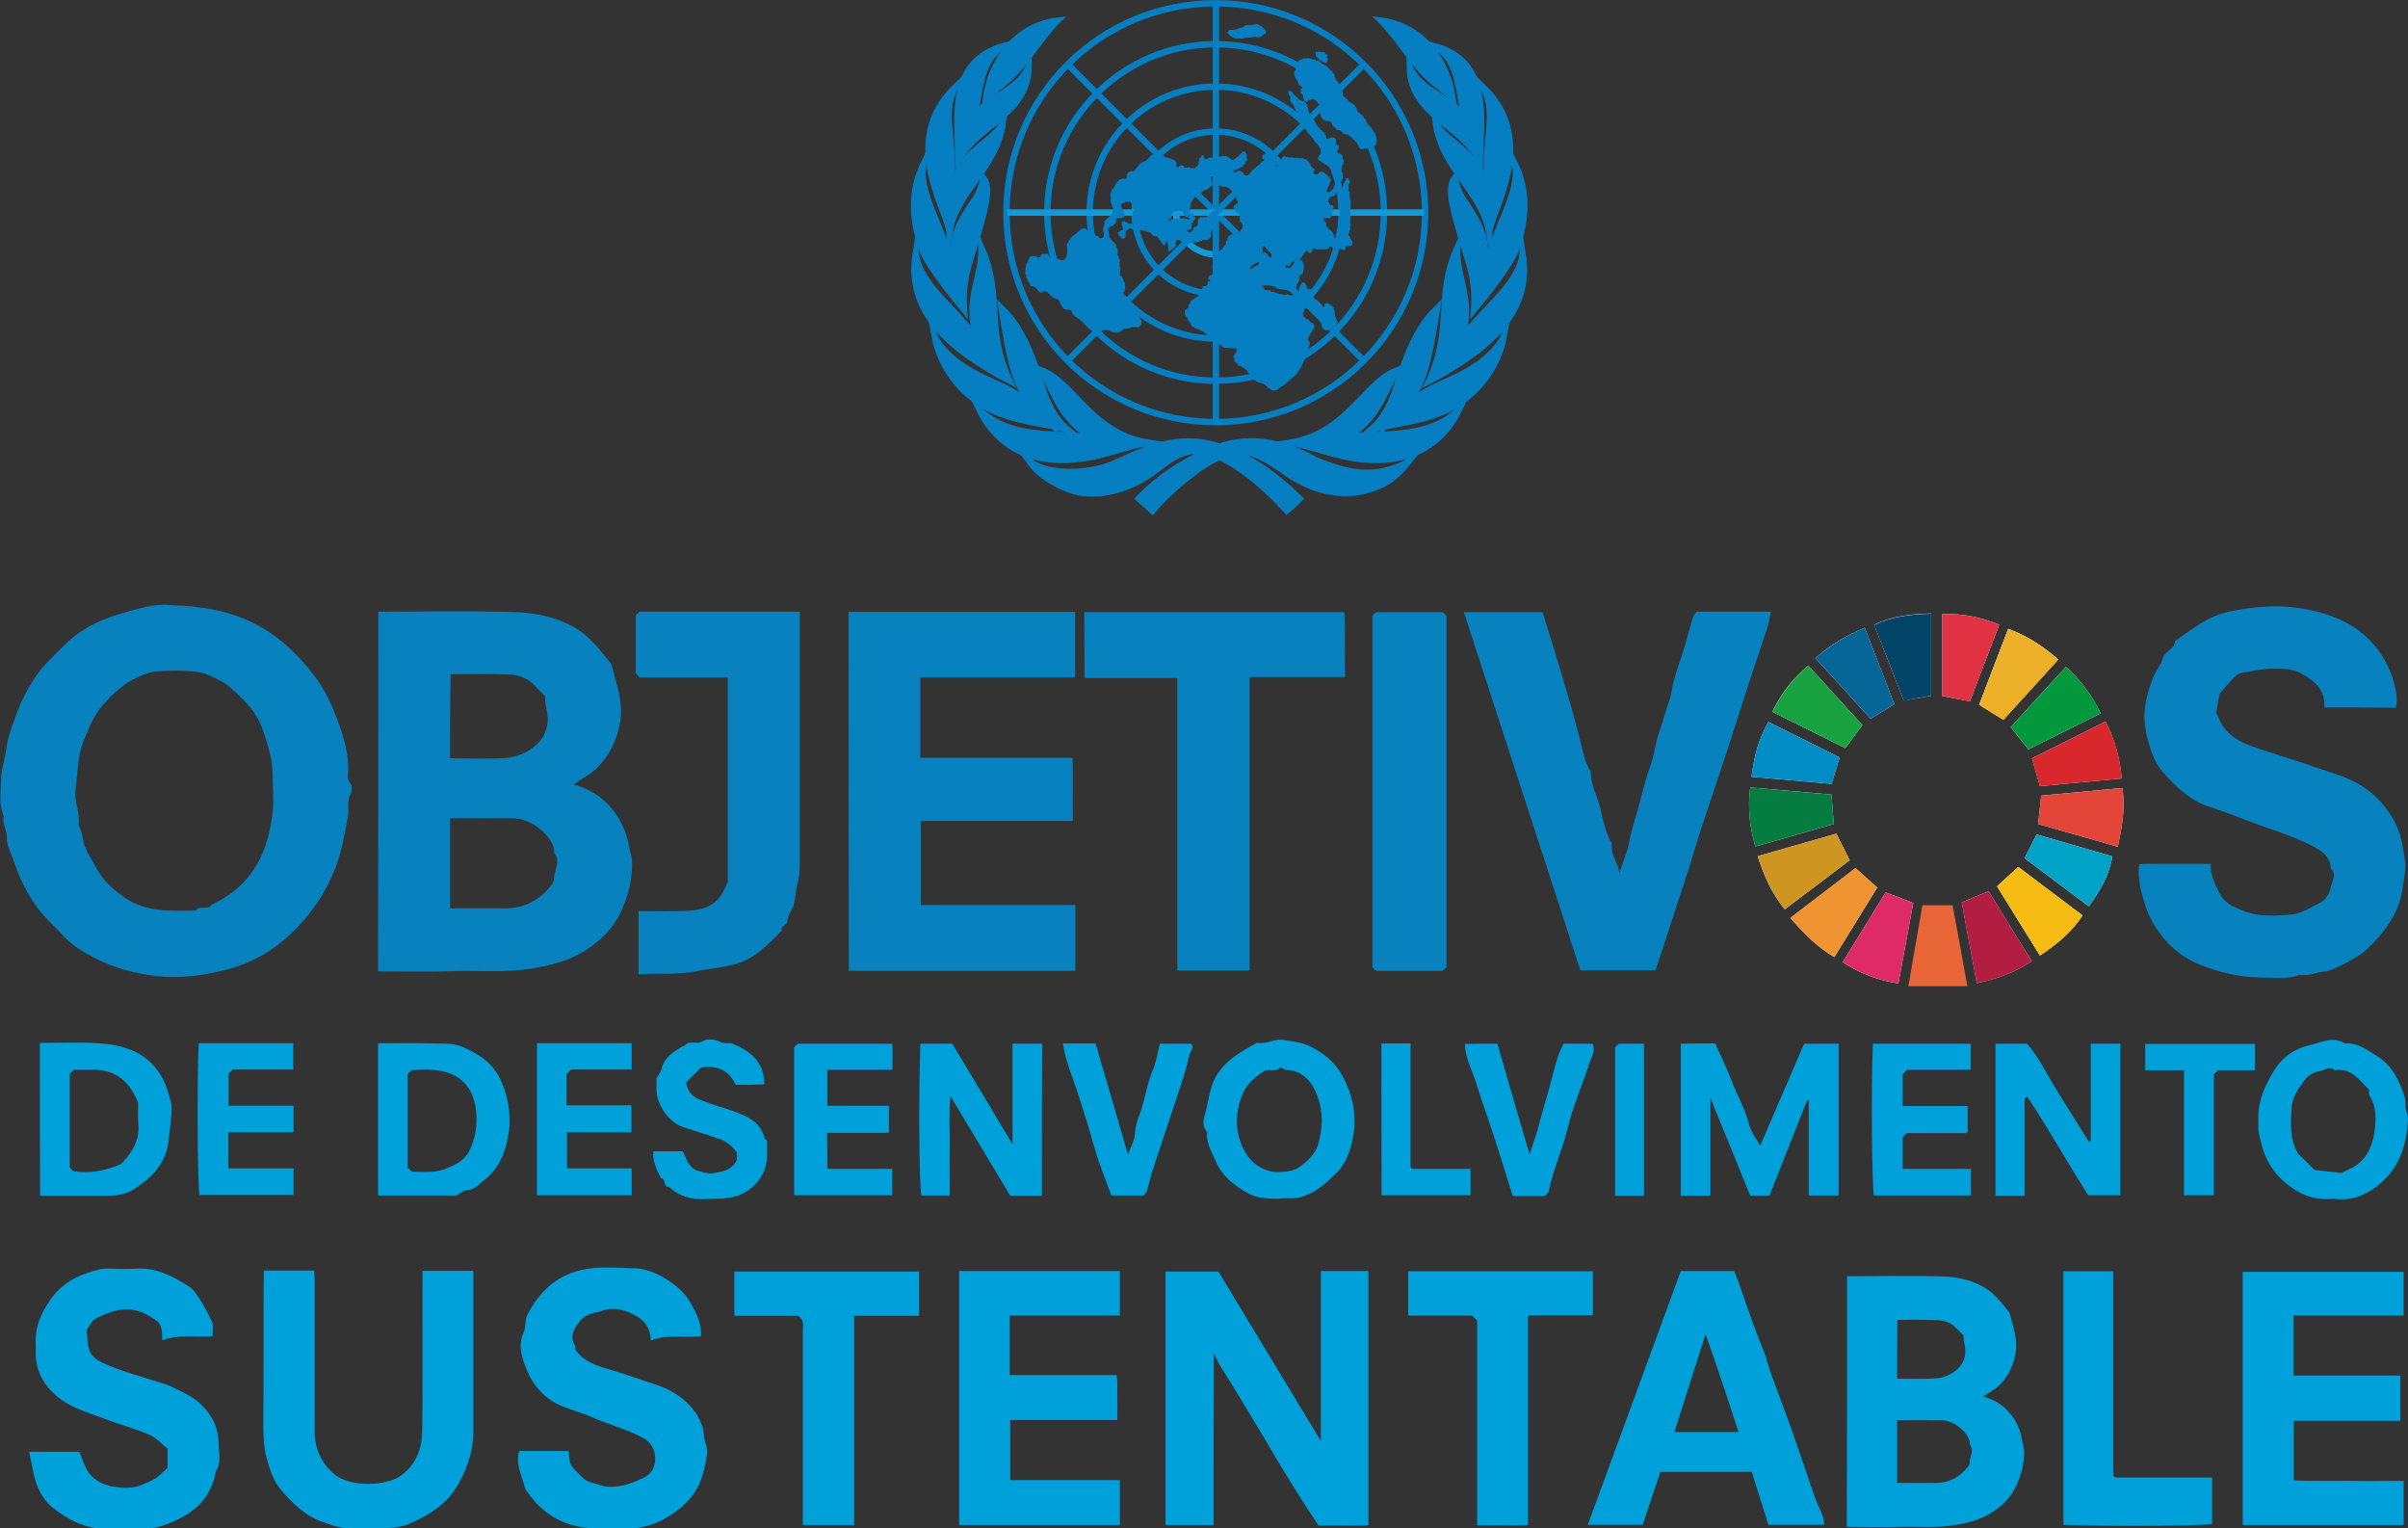 <?xml version="1.0" encoding="utf-8"?>
<!-- Generator: Adobe Illustrator 24.0.2, SVG Export Plug-In . SVG Version: 6.00 Build 0)  -->
<svg version="1.1" id="Capa_1" xmlns="http://www.w3.org/2000/svg" xmlns:xlink="http://www.w3.org/1999/xlink" x="0px" y="0px"
	 viewBox="0 0 94.27 59.82" style="enable-background:new 0 0 94.27 59.82;" xml:space="preserve">
<rect x="0" y="0" width="94.27" height="59.82" fill="#333333" stroke="none"/>
<style type="text/css">
	.st0{fill:#D3A13C;}
	.st1{fill:#4D9748;}
	.st2{fill:#D32E3C;}
	.st3{fill:#E0432F;}
	.st4{fill:#2DAFD2;}
	.st5{fill:#B8252F;}
	.st6{fill:#9A2142;}
	.st7{fill:#E46831;}
	.st8{fill:#EEBB27;}
	.st9{fill:#EE9830;}
	.st10{fill:#B6872F;}
	.st11{fill:#CE2364;}
	.st12{fill:#268BC3;}
	.st13{fill:#5DAE49;}
	.st14{fill:#427D44;}
	.st15{fill:#1C4769;}
	.st16{fill:#0B6695;}
	.st17{fill:#FFFFFF;}
	.st18{fill-rule:evenodd;clip-rule:evenodd;fill:#00A0DB;}
	.st19{fill-rule:evenodd;clip-rule:evenodd;fill:#0782BE;}
	.st20{fill-rule:evenodd;clip-rule:evenodd;fill:#FFFFFF;}
	.st21{fill-rule:evenodd;clip-rule:evenodd;fill:#E86537;}
	.st22{fill-rule:evenodd;clip-rule:evenodd;fill:#034569;}
	.st23{fill-rule:evenodd;clip-rule:evenodd;fill:#DE2A66;}
	.st24{fill-rule:evenodd;clip-rule:evenodd;fill:#057C40;}
	.st25{fill-rule:evenodd;clip-rule:evenodd;fill:#CF9521;}
	.st26{fill-rule:evenodd;clip-rule:evenodd;fill:#B31D42;}
	.st27{fill-rule:evenodd;clip-rule:evenodd;fill:#D9272E;}
	.st28{fill-rule:evenodd;clip-rule:evenodd;fill:#E34538;}
	.st29{fill-rule:evenodd;clip-rule:evenodd;fill:#EF9431;}
	.st30{fill-rule:evenodd;clip-rule:evenodd;fill:#ECB129;}
	.st31{fill-rule:evenodd;clip-rule:evenodd;fill:#F7BC13;}
	.st32{fill-rule:evenodd;clip-rule:evenodd;fill:#19A240;}
	.st33{fill-rule:evenodd;clip-rule:evenodd;fill:#02983B;}
	.st34{fill-rule:evenodd;clip-rule:evenodd;fill:#E13244;}
	.st35{fill-rule:evenodd;clip-rule:evenodd;fill:#066698;}
	.st36{fill-rule:evenodd;clip-rule:evenodd;fill:#008CC4;}
	.st37{fill-rule:evenodd;clip-rule:evenodd;fill:#00A3C6;}
	.st38{fill-rule:evenodd;clip-rule:evenodd;fill:#067FC2;stroke:#067FC2;stroke-width:0.25;stroke-miterlimit:22.926;}
	.st39{fill:none;stroke:#067FC2;stroke-width:0.25;stroke-miterlimit:22.926;}
	.st40{fill:none;stroke:#119AD7;stroke-width:0.25;stroke-miterlimit:22.926;}
	.st41{fill-rule:evenodd;clip-rule:evenodd;fill:#067FC2;}
</style>
<g>
	<g>
		<path class="st18" d="M72.31,49.95c1.27,0,2.52-0.03,3.77,0.01c0.53,0.02,1.07,0.13,1.55,0.4c0.45,0.24,0.73,0.64,1.04,1.02
			c0.13,0.52,0.33,1.03,0.24,1.57c-0.08,0.46-0.27,0.89-0.59,1.22c-0.19,0.2-0.45,0.33-0.68,0.49c0.4,0.11,0.78,0.32,1.06,0.67
			c0.25,0.3,0.4,0.65,0.46,1.04c0.02,0.13,0.07,0.25,0.08,0.38c0.02,0.49-0.1,0.95-0.3,1.39c-0.23,0.5-0.62,0.87-1.1,1.14
			c-0.43,0.24-0.89,0.35-1.38,0.42c-0.69,0.11-1.37,0.04-2.06,0.06c-0.69,0.02-1.39,0-2.1,0C72.31,56.5,72.31,53.24,72.31,49.95z
			 M74.27,55.59c0,0.84,0,1.64,0,2.45c0.52,0,1.02,0,1.52,0c0.49,0,0.88-0.2,1.19-0.56c0.06-0.07,0.13-0.15,0.13-0.23
			c0-0.24,0.19-0.47,0.01-0.71c0.01-0.44-0.61-0.94-1.09-0.95C75.45,55.58,74.87,55.59,74.27,55.59z M74.27,53.96
			c0.51,0,1,0.02,1.49-0.01c0.33-0.02,0.65-0.15,0.9-0.39c0.27-0.27,0.34-0.63,0.23-1.03c-0.02-0.09-0.01-0.18-0.02-0.26
			c-0.11-0.11-0.21-0.21-0.3-0.3c-0.19-0.2-0.44-0.28-0.69-0.3c-0.53-0.02-1.06-0.01-1.6-0.01C74.27,52.43,74.27,53.17,74.27,53.96z
			"/>
		<path class="st19" d="M14.81,23.94c1.82,0,3.61-0.04,5.41,0.02c0.76,0.03,1.53,0.19,2.22,0.57c0.64,0.34,1.05,0.92,1.49,1.46
			c0.19,0.74,0.48,1.47,0.35,2.26c-0.11,0.66-0.39,1.27-0.85,1.75c-0.28,0.29-0.65,0.48-0.98,0.7c0.58,0.16,1.12,0.47,1.52,0.97
			c0.35,0.44,0.57,0.93,0.66,1.48c0.03,0.18,0.1,0.36,0.11,0.54c0.03,0.7-0.14,1.37-0.43,1.99c-0.33,0.71-0.89,1.24-1.58,1.63
			c-0.62,0.35-1.28,0.49-1.98,0.61c-0.99,0.16-1.97,0.06-2.95,0.09c-0.99,0.03-1.99,0.01-3,0.01
			C14.81,33.33,14.81,28.66,14.81,23.94z M17.62,32.03c0,1.21,0,2.35,0,3.52c0.74,0,1.46,0,2.18,0c0.7,0,1.26-0.29,1.71-0.81
			c0.08-0.1,0.18-0.22,0.18-0.33c-0.01-0.34,0.28-0.68,0.01-1.02c0.02-0.63-0.88-1.34-1.56-1.36
			C19.31,32.01,18.48,32.03,17.62,32.03z M17.62,29.68c0.73,0,1.43,0.03,2.13-0.01c0.48-0.03,0.93-0.21,1.29-0.56
			c0.39-0.38,0.49-0.91,0.33-1.48c-0.03-0.12-0.02-0.26-0.02-0.37c-0.16-0.16-0.3-0.29-0.43-0.44c-0.27-0.28-0.63-0.41-0.99-0.42
			c-0.76-0.03-1.52-0.01-2.29-0.01C17.62,27.49,17.62,28.56,17.62,29.68z"/>
		<path class="st19" d="M6.59,23.68c1.32,0.04,2.35,0.22,3.32,0.7c0.91,0.45,1.62,1.1,2.26,1.89c0.56,0.69,0.9,1.47,1.17,2.27
			c0.17,0.52,0.31,1.07,0.29,1.64c-0.01,0.16-0.05,0.33,0.09,0.49c0.07,0.08,0.07,0.29,0.01,0.39c-0.16,0.29-0.06,0.6-0.11,0.89
			c-0.13,0.7-0.24,1.39-0.51,2.07c-0.44,1.09-1.1,2-1.97,2.75c-0.71,0.61-1.54,1.02-2.47,1.23c-0.82,0.19-1.65,0.3-2.48,0.21
			c-0.87-0.1-1.72-0.31-2.51-0.73c-0.45-0.23-0.88-0.5-1.22-0.87c-0.32-0.35-0.68-0.67-0.97-1.05c-0.45-0.6-0.75-1.25-0.98-1.94
			c-0.09-0.27-0.26-0.53-0.24-0.84c0.01-0.29-0.2-0.54-0.12-0.83c-0.21-0.46-0.11-0.94-0.11-1.42c0-0.38,0.14-0.76,0.19-1.14
			c0.06-0.48,0.22-0.92,0.39-1.37c0.2-0.57,0.47-1.1,0.82-1.6c0.29-0.42,0.66-0.74,1.01-1.1c0.6-0.63,1.35-1.02,2.17-1.27
			C5.32,23.84,6.07,23.62,6.59,23.68z M10.69,30.96c-0.03-0.42,0.02-0.89-0.1-1.37c-0.09-0.38-0.2-0.74-0.33-1.1
			c-0.24-0.67-0.74-1.13-1.25-1.59c-0.22-0.2-0.52-0.32-0.8-0.46c-0.18-0.09-0.4-0.13-0.58-0.15c-0.5-0.06-1.01-0.05-1.52-0.01
			c-0.26,0.02-0.53,0.13-0.77,0.25c-0.49,0.22-0.91,0.61-1.31,1.06c-0.35,0.39-0.53,0.87-0.73,1.34c-0.27,0.63-0.25,1.31-0.34,1.96
			c-0.07,0.47,0.19,0.93,0.11,1.41c0.17,0.25,0.15,0.57,0.25,0.83c0.11,0.27,0.27,0.51,0.41,0.77c0.28,0.54,0.71,0.94,1.21,1.27
			c0.84,0.56,1.8,0.47,2.73,0.47c0.14-0.24,0.47,0.01,0.61-0.23c1.76-0.82,2.23-2.24,2.4-3.66C10.71,31.52,10.69,31.27,10.69,30.96z
			"/>
		<path class="st19" d="M33.22,23.95c2.97,0,5.91,0,8.87,0c0,0.85,0,1.68,0,2.56c-2.01,0-4.03,0-6.06,0c0,1.07,0,2.1,0,3.15
			c1.97,0,3.93,0,5.96,0c0.02,0.83,0,1.64,0.01,2.47c-1.99,0-3.96,0-5.95,0c0,1.1,0,2.19,0,3.29c2.01,0,4.01,0,6.05,0
			c0,0.87,0,1.72,0,2.58c-2.96,0-5.9,0-8.87,0C33.22,33.33,33.22,28.67,33.22,23.95z"/>
		<path class="st19" d="M91,27.69c0.04-0.75-0.46-1.1-1.01-1.38c-0.4-0.2-1.34-0.16-1.84-0.04c-0.2,0.05-0.43,0.03-0.58,0.15
			c-0.22,0.18-0.4,0.42-0.68,0.74c-0.03,0.17-0.09,0.48-0.13,0.75c0.05,0.08,0.07,0.11,0.08,0.15c0.3,0.81,1.02,1.06,1.73,1.29
			c0.98,0.31,1.97,0.64,2.94,0.97c0.61,0.21,1.22,0.53,1.68,1.05c0.46,0.52,0.78,1.09,0.88,1.81c0.04,0.3,0.13,0.6,0.09,0.89
			c-0.08,0.52-0.11,1.06-0.34,1.55c-0.3,0.64-0.75,1.17-1.28,1.64c-0.22,0.19-1.24,0.75-1.5,0.76c-0.34,0.02-0.66,0.21-1.01,0.13
			c-0.5,0.2-1.02,0.11-1.53,0.11c-0.82-0.01-1.62-0.2-2.37-0.5c-0.52-0.21-1.02-0.55-1.4-1.01c-0.33-0.4-0.6-0.84-0.75-1.33
			c-0.17-0.51-0.3-1.04-0.23-1.59c0.08-0.01,0.14-0.02,0.19-0.02c0.86,0,1.71,0,2.61,0c-0.03,0.45,0.18,0.83,0.37,1.2
			c0.2,0.38,0.62,0.53,0.99,0.67c0.57,0.21,1.18,0.16,1.76,0.12c0.41-0.03,0.78-0.28,1.15-0.46c0.24-0.12,0.37-0.36,0.43-0.63
			c0.05-0.24,0.25-0.48,0-0.72c-0.03-0.47-0.34-0.68-0.73-0.88c-0.76-0.39-1.58-0.63-2.37-0.93c-0.56-0.21-1.12-0.43-1.68-0.61
			c-0.75-0.25-1.29-0.78-1.79-1.34c-0.3-0.34-0.46-0.79-0.58-1.22c-0.25-0.9-0.17-1.54,0.18-2.46c0.1-0.27,0.31-0.5,0.39-0.78
			c0.08-0.3,0.47-0.35,0.48-0.68c0.66-0.45,1.26-0.97,2.11-1.15c0.78-0.16,1.54-0.25,2.31-0.19c0.49,0.04,0.98,0.13,1.46,0.28
			c0.47,0.15,0.92,0.36,1.31,0.65c0.67,0.5,1.13,1.18,1.37,2c0.1,0.33,0.15,0.66,0.09,1.02C92.88,27.69,91.97,27.69,91,27.69z"/>
		<path class="st19" d="M63.4,34.15c0.13-0.4,0.3-0.78,0.38-1.19c0.09-0.49,0.25-0.96,0.38-1.43c0.14-0.5,0.25-1.02,0.44-1.52
			c0.17-0.46,0.21-0.97,0.38-1.43c0.13-0.34,0.2-0.7,0.33-1.04c0.13-0.32,0.15-0.68,0.25-1.01c0.1-0.37,0.24-0.72,0.35-1.09
			c0.13-0.42,0.23-0.84,0.36-1.26c0.03-0.08,0.09-0.16,0.14-0.24c0.96,0,1.91,0,2.92,0c-0.05,0.21-0.08,0.41-0.13,0.59
			c-0.27,0.83-0.55,1.65-0.82,2.47c-0.25,0.76-0.48,1.52-0.73,2.28c-0.34,1.03-0.69,2.06-1.03,3.09c-0.18,0.53-0.33,1.08-0.5,1.61
			c-0.3,0.93-0.61,1.86-0.91,2.79c-0.13,0.4-0.26,0.79-0.4,1.21c-0.96,0-1.96,0-2.94,0c-1.51-4.65-3.03-9.32-4.56-14.02
			c1.04,0,2.03,0,3.08,0c0.11,0.37,0.24,0.78,0.37,1.19c0.23,0.74,0.45,1.49,0.67,2.24c0.14,0.47,0.26,0.95,0.39,1.42
			c0.13,0.47,0.18,0.97,0.46,1.39c-0.01,0.51,0.25,0.95,0.37,1.43c0.11,0.47,0.2,0.96,0.45,1.39C63.04,33.45,63.34,33.76,63.4,34.15
			z"/>
		<path class="st19" d="M46.09,37.99c0-3.82,0-7.63,0-11.45c-1.2,0-2.39,0-3.63,0c-0.01-0.87,0-1.71-0.01-2.58
			c3.39,0,6.77,0,10.18,0c0.05,0.83,0,1.67,0.03,2.54c-1.25,0-2.48,0-3.74,0c0,3.83,0,7.65,0,11.49
			C47.97,37.99,47.06,37.99,46.09,37.99z"/>
		<path class="st19" d="M25,38.14c0-0.85,0-1.65,0-2.48c0.63,0,1.25,0.02,1.87-0.01c0.51-0.02,1.01-0.12,1.34-0.58
			c0.11-0.16,0.19-0.35,0.28-0.54c0-2.65,0-5.32,0-8.01c-1.16,0-2.31,0-3.44,0c-0.06-0.06-0.1-0.1-0.16-0.17c0-0.73,0-1.49,0-2.27
			c0.04-0.03,0.09-0.09,0.14-0.14c2.09,0,4.17,0,6.28,0c0,0.2,0,0.4,0,0.59c0,3.12,0,6.25,0,9.37c0,0.24-0.03,0.48-0.1,0.72
			c-0.06,0.24-0.06,0.51-0.13,0.77c-0.06,0.23-0.25,0.4-0.25,0.66c0,0.13-0.25,0.18-0.23,0.37c-0.55,0.57-1.09,1.15-1.9,1.34
			c-0.49,0.12-0.99,0.16-1.48,0.26C26.5,38.17,25.77,38.07,25,38.14z"/>
		<path class="st18" d="M47.51,59.69c-0.66,0-1.26,0-1.88,0c0-3.31,0-6.6,0-9.92c0.67,0,1.36,0,2.07,0
			c1.31,2.17,2.63,4.35,4.01,6.63c0-2.29,0-4.46,0-6.65c0.64,0,1.24,0,1.86,0c0,3.3,0,6.6,0,9.95c-0.3,0.02-0.62,0.01-0.95,0.01
			c-0.31,0-0.63,0-1,0c-0.19-0.29-0.4-0.61-0.61-0.93c-0.42-0.67-0.84-1.33-1.23-2.01c-0.25-0.43-0.5-0.85-0.76-1.27
			c-0.4-0.67-0.81-1.34-1.23-2.01c-0.09-0.14-0.16-0.3-0.27-0.53C47.51,55.24,47.51,57.44,47.51,59.69z"/>
		<path class="st18" d="M10.33,49.73c0.68,0,1.31,0,1.97,0c0.01,0.15,0.02,0.29,0.02,0.44c0,1.95,0,3.9,0,5.85
			c0,0.7,0.27,1.29,0.81,1.71c0.6,0.47,1.99,0.46,2.6,0c0.56-0.42,0.79-1.04,0.8-1.71c0.02-1.89,0.01-3.79,0.01-5.68
			c0-0.19,0-0.38,0-0.6c0.66,0,1.3,0,1.99,0c0,0.13,0,0.28,0,0.43c0,1.99,0,3.98,0,5.97c0,0.8-0.46,2-1.08,2.6
			c-0.41,0.4-0.89,0.66-1.4,0.89c-0.24,0.11-0.54,0.16-0.81,0.17c-0.54,0.02-1.09,0-1.64,0.01c-0.34,0-0.64-0.13-0.96-0.24
			c-0.69-0.23-1.19-0.73-1.64-1.26c-0.29-0.34-0.44-0.79-0.56-1.23c-0.1-0.38-0.13-0.78-0.13-1.18c0.01-1.85,0.01-3.71,0.01-5.56
			C10.33,50.16,10.33,49.96,10.33,49.73z"/>
		<path class="st18" d="M65.8,49.75c0.7,0,1.36,0,2.09,0c0.07,0.19,0.17,0.41,0.24,0.62c0.28,0.82,0.56,1.64,0.89,2.44
			c0.14,0.33,0.21,0.69,0.34,1.03c0.27,0.75,0.56,1.49,0.82,2.23c0.3,0.85,0.58,1.71,0.88,2.56c0.09,0.25,0.22,0.49,0.31,0.75
			c0.03,0.08,0.03,0.18,0.04,0.3c-0.74,0-1.45,0-2.18,0c-0.21-0.68-0.43-1.38-0.65-2.07c-1.23,0-2.41,0-3.58,0
			c-0.23,0.69-0.45,1.36-0.69,2.07c-0.68,0-1.41,0-2.15,0C63.38,56.36,64.59,53.05,65.8,49.75z M66.77,52.22
			c-0.43,1.34-0.82,2.58-1.22,3.83c0.85,0,1.66,0,2.51,0C67.65,54.77,67.24,53.54,66.77,52.22z"/>
		<path class="st18" d="M27.44,52.3c-0.66,0.07-1.31-0.09-1.97,0.17c0.01-0.46-0.23-0.78-0.56-0.96c-0.38-0.22-0.84-0.37-1.29-0.22
			c-0.3,0.1-0.65,0.1-0.9,0.4c-0.25,0.31-0.44,0.6-0.2,1c0.02,0.03,0,0.08,0,0.12c0.31,0.48,0.83,0.64,1.34,0.79
			c0.63,0.18,1.24,0.41,1.86,0.61c0.41,0.13,0.82,0.36,1.13,0.65c0.37,0.34,0.67,0.78,0.71,1.34c0.02,0.24,0.16,0.46,0.12,0.71
			c-0.15,0.94-0.33,1.64-1.33,2.33c-0.58,0.4-1.18,0.6-1.87,0.58c-0.41-0.01-0.82,0.01-1.23,0c-1.17-0.04-2.06-0.57-2.69-1.55
			c-0.11-0.48-0.39-0.94-0.24-1.48c0.63,0,1.27,0,1.94,0c0.03,0.23,0,0.5,0.21,0.7c0.21,0.2,0.38,0.46,0.66,0.53
			c0.25,0.06,0.48,0.17,0.76,0.17c0.49,0.01,0.9-0.16,1.32-0.36c0.35-0.16,0.45-0.5,0.44-0.77c-0.01-0.29-0.13-0.6-0.49-0.79
			c-0.63-0.33-1.31-0.51-1.96-0.79c-0.38-0.17-0.78-0.28-1.17-0.43c-0.68-0.27-1.15-0.8-1.41-1.44c-0.18-0.44-0.36-0.94-0.12-1.46
			c0.1-0.21,0.04-0.49,0.15-0.7c0.45-0.85,1.07-1.49,2.06-1.73c0.71-0.18,1.42-0.09,2.12-0.08c0.38,0,0.8,0.16,1.13,0.35
			c0.47,0.27,0.91,0.64,1.15,1.14C27.3,51.48,27.48,51.86,27.44,52.3z"/>
		<path class="st18" d="M8.32,52.3c-0.67,0.05-1.31-0.09-1.97,0.16c0-0.32,0-0.63-0.25-0.79c-0.31-0.21-0.64-0.4-1.06-0.42
			c-0.49-0.02-0.91,0.16-1.31,0.37c-0.13,0.07-0.2,0.25-0.34,0.43c0.03,0.22,0.02,0.49,0.09,0.74c0.12,0.42,0.53,0.55,0.87,0.69
			c0.53,0.22,1.09,0.37,1.65,0.55c0.26,0.08,0.51,0.14,0.77,0.27c0.57,0.28,0.84,0.39,1.2,0.77c0.39,0.4,0.59,0.9,0.59,1.45
			c0,0.35,0.12,0.73-0.11,1.07c-0.17,0.94-0.69,1.44-1.28,1.77c-0.54,0.3-1.1,0.51-1.74,0.48c-0.41-0.02-0.82-0.01-1.23,0
			c-0.84,0.01-1.54-0.35-2.16-0.85c-0.42-0.35-0.63-0.85-0.74-1.38c-0.05-0.25-0.1-0.5-0.16-0.79c0.69,0,1.33,0,1.97,0
			c0.09,0.23,0.17,0.49,0.3,0.72c0.22,0.38,0.62,0.58,1,0.64c0.37,0.06,0.78,0.1,1.18-0.08c0.46-0.21,0.48-0.17,0.97-0.65
			c0-0.23,0-0.46,0-0.75c-0.22-0.17-0.44-0.43-0.73-0.55c-0.58-0.25-1.2-0.41-1.79-0.64c-0.56-0.21-1.16-0.38-1.63-0.72
			c-0.6-0.43-1.02-1.04-1.01-1.85c0-0.1,0-0.2,0-0.29c-0.05-0.66,0.18-1.21,0.56-1.76c0.37-0.54,0.84-0.86,1.44-1.06
			c0.3-0.1,0.6-0.2,0.92-0.18c0.37,0.02,0.74,0.02,1.11,0c0.63-0.02,1.18,0.23,1.71,0.54c0.19,0.11,0.4,0.24,0.52,0.42
			c0.24,0.34,0.45,0.71,0.62,1.09C8.38,51.83,8.32,52.06,8.32,52.3z"/>
		<path class="st18" d="M37.55,49.75c2.11,0,4.19,0,6.29,0c0,0.57,0,1.13,0,1.74c-1.42,0-2.86,0-4.31,0c0,0.8,0,1.55,0,2.33
			c1.38,0,2.76,0,4.18,0c0.06,0.3,0.02,0.59,0.03,0.87c0.01,0.29,0,0.58,0,0.89c-1.4,0-2.78,0-4.19,0c0,0.79,0,1.56,0,2.35
			c1.42,0,2.84,0,4.29,0c0,0.59,0,1.17,0,1.76c-2.1,0-4.18,0-6.29,0C37.55,56.39,37.55,53.09,37.55,49.75z"/>
		<path class="st18" d="M89.79,51.49c0,0.82,0,1.57,0,2.35c1.39,0,2.78,0,4.18,0c0,0.59,0,1.17,0,1.77c-1.39,0-2.77,0-4.17,0
			c0,0.77,0,1.53,0,2.33c0.69,0.04,1.4,0.01,2.12,0.02c0.72,0.01,1.44,0,2.18,0c0,0.58,0,1.14,0,1.73c-2.08,0-4.18,0-6.3,0
			c0-3.3,0-6.59,0-9.91c2.09,0,4.19,0,6.3,0c0,0.57,0,1.13,0,1.71C92.68,51.49,91.26,51.49,89.79,51.49z"/>
		<path class="st19" d="M53.73,24.1c0.06-0.06,0.1-0.1,0.14-0.14c0.88,0,1.75,0,2.61,0c0.06,0.06,0.1,0.1,0.15,0.15
			c0,4.58,0,9.16,0,13.74c-0.05,0.05-0.09,0.09-0.15,0.15c-0.86,0-1.73,0-2.61,0c-0.04-0.04-0.08-0.08-0.14-0.14
			C53.73,33.3,53.73,28.71,53.73,24.1z"/>
		<path class="st18" d="M33.44,59.69c-0.7,0-1.33,0-2.01,0c0-0.19,0-0.38,0-0.57c0-2.36,0-4.72,0-7.08c0-0.19,0.06-0.4-0.2-0.54
			c-0.79,0-1.63,0-2.48,0c0-0.58,0-1.14,0-1.73c2.39,0,4.8,0,7.23,0c0,0.55,0,1.11,0,1.73c-0.83,0-1.67,0-2.54,0
			C33.44,54.22,33.44,56.93,33.44,59.69z"/>
		<path class="st18" d="M57.83,51.69c-0.1-0.1-0.14-0.14-0.2-0.2c-0.81,0-1.65,0-2.5,0c0-0.58,0-1.14,0-1.73c2.4,0,4.8,0,7.23,0
			c0,0.56,0,1.12,0,1.72c-0.83,0-1.68,0-2.54,0c0,2.75,0,5.46,0,8.21c-0.34,0.02-0.66,0.01-0.99,0.01c-0.33,0-0.66,0-1,0
			C57.83,57.02,57.83,54.35,57.83,51.69z"/>
		<path class="st18" d="M80.78,49.76c0.66,0,1.29,0,1.95,0c0,2.68,0,5.35,0,7.99c0.03,0.04,0.04,0.05,0.06,0.06
			c0.01,0.01,0.03,0.02,0.05,0.02c1.25,0,2.49,0,3.76,0c0,0.62,0,1.22,0,1.82c-0.47,0.08-4.27,0.1-5.82,0.03
			C80.78,56.4,80.78,53.1,80.78,49.76z"/>
		<path class="st18" d="M66.96,42.97c0,1.34,0,2.58,0,3.83c-0.41,0-0.77,0-1.16,0c0-1.97,0-3.94,0-5.95c0.2,0,0.43-0.01,0.66-0.01
			c0.23,0,0.46,0,0.69,0c0.21,0.48,0.44,0.93,0.62,1.41c0.23,0.61,0.56,1.17,0.72,1.81c0.07,0.27,0.27,0.51,0.42,0.78
			c0.58-1.34,1.15-2.66,1.72-3.99c0.45,0,0.89,0,1.35,0c0,1.98,0,3.95,0,5.94c-0.37,0-0.75,0-1.17,0c0-1.24,0-2.48,0-3.72
			c-0.02,0-0.04,0-0.06-0.01c-0.49,1.24-0.98,2.48-1.48,3.74c-0.24,0-0.49,0-0.75,0C68.02,45.56,67.51,44.32,66.96,42.97z"/>
		<path class="st18" d="M79.26,43c0,1.26,0,2.53,0,3.8c-0.38,0-0.75,0-1.14,0c0-1.98,0-3.96,0-5.95c0.39,0,0.78,0,1.23,0
			c0.49,0.53,0.8,1.25,1.21,1.89c0.41,0.65,0.81,1.3,1.22,1.95c0.02-0.01,0.04-0.01,0.04-0.02c0.01-0.01,0.03-0.03,0.03-0.05
			c0-1.25,0-2.5,0-3.77c0.39,0,0.77,0,1.16,0c0,1.97,0,3.94,0,5.93c-0.4,0-0.8,0-1.26,0c-0.8-1.24-1.54-2.59-2.39-3.86
			C79.32,42.95,79.29,42.97,79.26,43z"/>
		<path class="st18" d="M40.79,46.8c-0.42,0-0.83,0-1.24,0c-0.77-1.28-1.54-2.57-2.34-3.9c-0.07,0.68-0.02,1.31-0.03,1.94
			c-0.01,0.64,0,1.28,0,1.95c-0.38,0-0.74,0-1.11,0c-0.09-0.46-0.11-4-0.04-5.94c0.4,0,0.81,0,1.25,0c0.76,1.26,1.53,2.55,2.36,3.94
			c0-1.38,0-2.66,0-3.94c0.41,0,0.77,0,1.16,0C40.79,42.81,40.79,44.78,40.79,46.8z"/>
		<path class="st18" d="M17.88,46.79c-1.01,0-2.04,0-3.08,0c0-1.98,0-3.94,0-5.96c0.13,0,0.28,0,0.43,0c0.61,0,1.21-0.01,1.81,0.01
			c0.36,0.01,0.74-0.01,1.05,0.13c0.55,0.24,1.08,0.53,1.41,1.11c0.41,0.74,0.51,1.58,0.42,2.22c-0.1,0.71-0.35,1.41-0.95,1.88
			c-0.21,0.16-0.39,0.4-0.71,0.41C18.15,46.58,18.02,46.71,17.88,46.79z M16.13,45.86c0.25,0,0.52,0.02,0.79,0
			c0.18-0.01,0.37-0.05,0.53-0.12c0.37-0.15,0.73-0.3,0.93-0.71c0.24-0.49,0.31-1,0.26-1.53c-0.09-0.94-0.63-1.54-1.65-1.62
			c-0.29-0.03-0.58,0-0.87,0c-0.06,0.06-0.12,0.11-0.16,0.16c0,1.23,0,2.46,0,3.67C16.03,45.76,16.07,45.8,16.13,45.86z"/>
		<path class="st18" d="M1.56,40.82c0.81,0,1.61-0.04,2.4,0.02c0.5,0.04,1.01,0.14,1.47,0.4c0.33,0.18,0.59,0.44,0.79,0.73
			c0.25,0.35,0.37,0.79,0.48,1.2c0.07,0.25-0.07,1.13-0.1,1.47c-0.09,0.89-0.65,1.44-1.33,1.89c-0.23,0.15-0.54,0.25-0.82,0.26
			c-0.95,0.03-1.91,0.01-2.88,0.01C1.56,44.8,1.56,42.82,1.56,40.82z M5.41,43.17c-0.06-0.14-0.08-0.2-0.12-0.27
			c-0.34-0.68-0.88-1.04-1.65-1.03c-0.25,0-0.51,0-0.75,0c-0.06,0.06-0.11,0.11-0.16,0.16c0,1.23,0,2.46,0,3.67
			c0.06,0.06,0.1,0.1,0.14,0.14c0.63,0.1,1.23-0.01,1.85-0.27c0.02-0.02,0.08-0.07,0.13-0.13c0.36-0.4,0.61-0.84,0.57-1.4
			C5.39,43.73,5.41,43.44,5.41,43.17z"/>
		<path class="st18" d="M50.08,46.92c-0.56,0-0.92-0.05-1.19-0.2c-0.54-0.3-1.02-0.64-1.29-1.26c-0.16-0.38-0.39-0.71-0.34-1.15
			c-0.18-0.19-0.17-0.45-0.1-0.65c0.16-0.5,0.16-1.03,0.44-1.52c0.38-0.67,1-0.98,1.61-1.33c0.35,0.08,0.67-0.16,1-0.11
			c0.38,0.05,0.78,0.1,1.11,0.27c0.51,0.26,0.94,0.59,1.24,1.15c0.39,0.73,0.55,1.49,0.43,2.27c-0.09,0.56-0.26,1.14-0.72,1.57
			c-0.39,0.38-0.78,0.73-1.33,0.89C50.62,46.95,50.32,46.86,50.08,46.92z M49.53,41.9c-0.51,0.31-0.78,0.61-0.94,1.06
			c-0.2,0.56-0.23,1.13-0.04,1.7c0.28,0.86,0.94,1.27,1.65,1.21c0.25-0.02,0.51-0.07,0.68-0.2c0.3-0.22,0.6-0.48,0.72-0.87
			c0.18-0.61,0.21-1.22,0-1.83c-0.21-0.6-0.56-1.07-1.28-1.1c-0.06,0-0.13-0.07-0.18-0.1C49.97,41.97,49.73,41.84,49.53,41.9z"/>
		<path class="st18" d="M91.35,46.92c-0.54,0.05-1.02-0.05-1.47-0.33c-0.7-0.43-1.16-1.03-1.35-1.83c-0.04-0.16-0.09-0.32-0.11-0.48
			c-0.02-0.17,0-0.35-0.01-0.52c-0.01-0.69,0.26-1.27,0.61-1.85c0.33-0.54,0.81-0.87,1.39-1c0.45-0.1,0.92-0.37,1.4-0.07
			c0.52-0.04,0.89,0.28,1.3,0.53c0.48,0.3,0.72,0.76,0.92,1.25c0.08,0.2,0.16,0.41,0.14,0.65c-0.01,0.18,0.11,0.36,0.1,0.54
			c-0.05,0.9-0.27,1.75-0.96,2.4C92.75,46.73,92.11,47.03,91.35,46.92z M92.75,42.65c-0.07-0.07-0.13-0.12-0.18-0.18
			c-0.31-0.34-0.63-0.67-1.17-0.58c-0.21-0.2-0.4,0.02-0.6,0.04c-0.21,0.02-0.47,0.18-0.59,0.36c-0.23,0.32-0.48,0.67-0.5,1.08
			c-0.03,0.6-0.08,1.22,0.25,1.77c0.05,0.08,0.14,0.14,0.21,0.21c0.14,0.14,0.28,0.28,0.44,0.44c0.36,0.04,0.76,0.09,1.06,0.12
			c0.15-0.08,0.22-0.11,0.28-0.14c0.71-0.31,0.96-0.94,1.03-1.65c0.04-0.43,0.03-0.86-0.22-1.25
			C92.72,42.81,92.75,42.72,92.75,42.65z"/>
		<path class="st18" d="M25.58,45.06c0.39,0,0.75,0,1.15,0c0.15,0.28,0.22,0.67,0.62,0.77c0.18,0.04,0.38,0.13,0.56,0.09
			c0.34-0.06,0.72-0.09,0.94-0.52c0-0.04,0-0.15,0-0.29c-0.17-0.23-0.39-0.43-0.68-0.53c-0.48-0.17-0.96-0.31-1.44-0.47
			c-0.55-0.19-1.03-0.88-1.03-1.47c0-0.16,0-0.31,0-0.44c0.08-0.13,0.18-0.24,0.2-0.36c0.1-0.48,0.49-0.67,0.84-0.9
			c0.01-0.01,0.05,0.01,0.06,0c0.17-0.26,0.46-0.04,0.69-0.18c0.19-0.12,0.46-0.1,0.71,0.02c0.14,0.07,0.33,0.04,0.44,0.05
			c0.75,0.31,1.28,0.73,1.28,1.61c-0.19,0.01-0.38,0.01-0.56,0.02c-0.19,0-0.38,0-0.56,0c-0.26-0.55-0.67-0.77-1.35-0.68
			c-0.17,0.16-0.39,0.39-0.59,0.59c0.09,0.57,0.51,0.66,0.88,0.8c0.41,0.15,0.83,0.25,1.23,0.42c0.43,0.17,0.83,0.42,0.95,0.93
			c0.01,0.05,0.08,0.09,0.11,0.13c0,0.17,0,0.35,0,0.52c0.02,0.71-0.43,1.4-1.21,1.65c-0.4,0.12-0.79,0.09-1.18,0.11
			c-0.54,0.03-1.04-0.09-1.44-0.47c-0.26,0.03-0.1-0.33-0.32-0.34C25.72,45.78,25.53,45.46,25.58,45.06z"/>
		<path class="st18" d="M32.39,45.75c0.86,0,1.69,0,2.54,0c0,0.35,0,0.67,0,1.03c-1.27,0-2.54,0-3.84,0c0-1.93,0-3.86,0-5.79
			c0.04-0.04,0.08-0.08,0.14-0.14c1.21,0,2.43,0,3.7,0c0.03,0.32,0,0.66,0.01,1.02c-0.86,0-1.69,0-2.55,0c0,0.48,0,0.93,0,1.41
			c0.8,0,1.59,0,2.41,0c0,0.36,0,0.7,0,1.06c-0.81,0-1.6,0-2.42,0C32.39,44.8,32.39,45.25,32.39,45.75z"/>
		<path class="st18" d="M77.15,40.85c0,0.35,0,0.67,0,1.02c-0.84,0-1.68,0-2.49,0c-0.07,0.08-0.13,0.13-0.17,0.17
			c0,0.42,0,0.82,0,1.25c0.85,0,1.69,0,2.54,0c0,0.34,0,0.67,0,1.02c0.01-0.01,0,0.01-0.02,0.02c-0.01,0.01-0.03,0.02-0.05,0.02
			c-0.78,0-1.55,0-2.31,0c-0.06,0.06-0.1,0.1-0.16,0.16c0,0.39,0,0.79,0,1.24c0.88,0,1.77,0,2.67,0c0,0.37,0,0.69,0,1.04
			c-1.27,0-2.53,0-3.8,0c-0.08-0.47-0.11-4.17-0.04-5.94C74.57,40.85,75.83,40.85,77.15,40.85z"/>
		<path class="st18" d="M21.02,40.83c1.25,0,2.47,0,3.71,0c0,0.34,0,0.66,0,1.03c-0.79,0-1.6,0-2.37,0
			c-0.08,0.08-0.12,0.12-0.18,0.18c0,0.39,0,0.8,0,1.22c0.84,0,1.67,0,2.54,0c0,0.36,0,0.7,0,1.06c-0.83,0-1.66,0-2.52,0
			c0,0.48,0,0.93,0,1.41c0.84,0,1.67,0,2.53,0c0,0.36,0,0.7,0,1.05c-1.24,0-2.46,0-3.71,0C21.02,44.82,21.02,42.85,21.02,40.83z"/>
		<path class="st18" d="M8.95,43.28c0.85,0,1.69,0,2.54,0c0,0.35,0,0.67,0,1.04c-0.84,0-1.68,0-2.55,0c0,0.48,0,0.93,0,1.41
			c0.85,0,1.69,0,2.55,0c0,0.37,0,0.69,0,1.04c-1.23,0-2.46,0-3.68,0c-0.08-0.46-0.1-4.54-0.03-5.94c1.22,0,2.45,0,3.7,0
			c0,0.33,0,0.67,0,1.03c-0.8,0-1.59,0-2.37,0c-0.06,0.06-0.1,0.1-0.16,0.17C8.95,42.41,8.95,42.82,8.95,43.28z"/>
		<path class="st18" d="M58.62,40.85c0.42,1.45,0.83,2.87,1.26,4.33c0.13-0.42,0.29-0.82,0.39-1.23c0.12-0.5,0.28-0.98,0.41-1.47
			c0.1-0.37,0.19-0.74,0.3-1.1c0.06-0.19,0.16-0.36,0.23-0.53c0.41,0,0.78,0,1.14,0c0.13,0.31-0.06,0.55-0.14,0.8
			c-0.27,0.84-0.64,1.66-0.84,2.52c-0.2,0.83-0.57,1.61-0.74,2.45c-0.01,0.07-0.09,0.12-0.15,0.19c-0.4,0-0.8,0-1.26,0
			c-0.15-0.48-0.3-0.98-0.46-1.48c-0.16-0.5-0.32-1-0.49-1.5c-0.16-0.48-0.33-0.95-0.48-1.44c-0.15-0.5-0.43-0.96-0.44-1.53
			C57.77,40.85,58.17,40.85,58.62,40.85z"/>
		<path class="st18" d="M41.61,40.84c0.48,0,0.88,0,1.28,0c0.42,1.44,0.84,2.87,1.27,4.35c0.1-0.3,0.26-0.55,0.27-0.81
			c0.01-0.37,0.17-0.68,0.27-1.01c0.15-0.5,0.23-1.03,0.44-1.51c0.13-0.31,0.18-0.67,0.27-1.01c0.41,0,0.81,0,1.22,0
			c0.14,0.17-0.04,0.3-0.07,0.45c-0.12,0.55-0.3,1.08-0.48,1.62c-0.32,0.98-0.65,1.95-0.97,2.93c-0.08,0.24-0.13,0.49-0.2,0.74
			c-0.02,0.07-0.08,0.12-0.13,0.2c-0.4,0-0.81,0-1.27,0c-0.22-0.61-0.49-1.24-0.67-1.9c-0.19-0.68-0.4-1.35-0.62-2.03
			C42.01,42.2,41.72,41.57,41.61,40.84z"/>
		<path class="st18" d="M88.28,41.89c-0.5,0-0.99,0-1.45,0c-0.06,0.06-0.1,0.1-0.16,0.16c0,1.56,0,3.13,0,4.73
			c-0.39,0-0.77,0-1.17,0c0-1.61,0-3.22,0-4.89c-0.26,0-0.51,0-0.75,0c-0.25,0-0.5,0-0.77,0c0-0.35,0-0.67,0-1.03
			c1.41,0,2.85,0,4.3,0C88.28,41.18,88.28,41.51,88.28,41.89z"/>
		<path class="st18" d="M54.08,40.84c0.39,0,0.75,0,1.14,0c0,1.63,0,3.24,0,4.84c0.03,0.03,0.04,0.05,0.06,0.05
			c0.01,0.01,0.03,0.02,0.05,0.02c0.74,0,1.48,0,2.24,0c0,0.35,0,0.67,0,1.03c-1.14,0-2.3,0-3.48,0
			C54.08,44.82,54.08,42.86,54.08,40.84z"/>
		<path class="st18" d="M64.36,46.8c-0.38,0-0.74,0-1.13,0c0-1.94,0-3.88,0-5.81c0.05-0.05,0.09-0.09,0.14-0.14
			c0.31,0,0.64,0,0.99,0C64.36,42.83,64.36,44.81,64.36,46.8z"/>
	</g>
	<g>
		<path class="st20" d="M75.6,27.23c0-1.08,0-2.13,0-3.22c-0.79,0.02-1.51,0.1-2.23,0.44c0.4,1.02,0.77,1.99,1.16,2.97
			C74.93,27.36,75.25,27.3,75.6,27.23z M73.82,34.93c-0.57,0.92-1.11,1.81-1.68,2.73c0.7,0.45,1.38,0.71,2.18,0.83
			c0.2-1.08,0.39-2.11,0.58-3.15C74.52,35.19,74.21,35.07,73.82,34.93z M68.72,33.13c1.05-0.3,2.05-0.58,3.07-0.88
			c-0.03-0.41-0.06-0.75-0.09-1.15c-1.08-0.1-2.12-0.19-3.18-0.28C68.41,31.65,68.5,32.36,68.72,33.13z M71.89,32.63
			c-1.04,0.3-2.04,0.58-3.08,0.88c0.26,0.8,0.55,1.45,1.06,2.08c0.88-0.66,1.71-1.29,2.54-1.92C72.22,33.29,72.08,33,71.89,32.63z
			 M77.85,34.88c-0.36,0.15-0.68,0.28-1.05,0.44c0.2,1.06,0.39,2.09,0.59,3.16c0.81-0.17,1.49-0.42,2.15-0.86
			C78.96,36.68,78.41,35.8,77.85,34.88z M79.86,30.77c1.09-0.1,2.12-0.2,3.2-0.3c-0.07-0.82-0.27-1.51-0.63-2.23
			c-0.98,0.49-1.92,0.96-2.88,1.44C79.65,30.05,79.75,30.37,79.86,30.77z M83.09,30.84c-1.1,0.1-2.13,0.2-3.18,0.3
			c-0.04,0.41-0.08,0.74-0.12,1.11c1.06,0.3,2.07,0.59,3.12,0.89C83.07,32.35,83.21,31.66,83.09,30.84z M71.81,37.46
			c0.58-0.94,1.13-1.82,1.68-2.72c-0.3-0.27-0.56-0.5-0.85-0.76c-0.85,0.65-1.68,1.29-2.55,1.95
			C70.62,36.53,71.11,37.04,71.81,37.46z M78.62,24.61c-0.4,1.03-0.77,2-1.14,2.97c0.36,0.22,0.64,0.4,0.95,0.59
			c0.72-0.79,1.43-1.57,2.15-2.36C79.98,25.29,79.39,24.9,78.62,24.61z M79.86,37.4c0.69-0.46,1.24-0.92,1.67-1.57
			c-0.88-0.66-1.7-1.28-2.52-1.9c-0.31,0.28-0.56,0.52-0.83,0.76C78.75,35.61,79.29,36.48,79.86,37.4z M69.38,27.86
			c0.99,0.49,1.92,0.95,2.86,1.42c0.24-0.32,0.45-0.6,0.67-0.9c-0.72-0.79-1.41-1.55-2.12-2.33C70.17,26.58,69.74,27.13,69.38,27.86
			z M80.88,26.1c-0.74,0.8-1.44,1.57-2.16,2.36c0.25,0.32,0.45,0.58,0.69,0.87c0.96-0.48,1.88-0.93,2.83-1.41
			C81.88,27.2,81.47,26.63,80.88,26.1z M76.04,27.24c0.37,0.07,0.71,0.14,1.08,0.21c0.39-1.02,0.76-2,1.15-3
			c-0.76-0.31-1.46-0.44-2.23-0.42C76.04,25.11,76.04,26.14,76.04,27.24z M71.07,25.76c0.73,0.8,1.44,1.57,2.16,2.37
			c0.32-0.2,0.6-0.37,0.93-0.57c-0.39-1-0.76-1.97-1.16-2.99C72.27,24.88,71.66,25.23,71.07,25.76z M72.02,29.65
			c-0.95-0.48-1.86-0.93-2.79-1.39c-0.4,0.7-0.56,1.37-0.66,2.14c1.08,0.1,2.09,0.19,3.13,0.28C71.81,30.33,71.9,30.03,72.02,29.65z
			 M79.26,33.59c0.86,0.64,1.67,1.25,2.51,1.88c0.46-0.62,0.79-1.19,0.93-1.95c-1-0.29-1.97-0.57-2.97-0.86
			C79.56,32.99,79.43,33.26,79.26,33.59z"/>
		<path class="st21" d="M74.71,38.6c0.18-1.05,0.36-2.1,0.55-3.17c0.43,0,0.77,0,1.18,0c0.2,1.07,0.39,2.12,0.58,3.17
			C76.25,38.6,75.48,38.6,74.71,38.6z"/>
		<path class="st22" d="M75.6,27.23c-0.34,0.06-0.67,0.12-1.07,0.2c-0.38-0.99-0.76-1.96-1.16-2.97c0.72-0.34,1.43-0.42,2.23-0.44
			C75.6,25.1,75.6,26.15,75.6,27.23z"/>
		<path class="st23" d="M73.82,34.93c0.39,0.15,0.7,0.26,1.08,0.41c-0.19,1.04-0.38,2.07-0.58,3.15c-0.8-0.12-1.48-0.38-2.18-0.83
			C72.71,36.74,73.25,35.85,73.82,34.93z"/>
		<path class="st24" d="M68.72,33.13c-0.22-0.77-0.31-1.48-0.2-2.31c1.06,0.09,2.1,0.19,3.18,0.28c0.03,0.4,0.06,0.74,0.09,1.15
			C70.77,32.55,69.77,32.83,68.72,33.13z"/>
		<path class="st25" d="M71.89,32.63c0.19,0.37,0.33,0.67,0.52,1.04c-0.83,0.63-1.66,1.26-2.54,1.92c-0.5-0.63-0.8-1.28-1.06-2.08
			C69.85,33.21,70.85,32.93,71.89,32.63z"/>
		<path class="st26" d="M77.85,34.88c0.57,0.92,1.12,1.81,1.69,2.74c-0.66,0.44-1.34,0.7-2.15,0.86c-0.2-1.07-0.4-2.1-0.59-3.16
			C77.17,35.16,77.49,35.03,77.85,34.88z"/>
		<path class="st27" d="M79.86,30.77c-0.12-0.41-0.21-0.72-0.31-1.09c0.96-0.48,1.9-0.95,2.88-1.44c0.37,0.72,0.57,1.41,0.63,2.23
			C81.98,30.57,80.95,30.67,79.86,30.77z"/>
		<path class="st28" d="M83.09,30.84c0.12,0.82-0.02,1.51-0.18,2.3c-1.06-0.3-2.06-0.59-3.12-0.89c0.04-0.37,0.08-0.7,0.12-1.11
			C80.95,31.04,81.99,30.95,83.09,30.84z"/>
		<path class="st29" d="M71.81,37.46c-0.7-0.41-1.19-0.92-1.72-1.54c0.87-0.66,1.7-1.3,2.55-1.95c0.29,0.26,0.55,0.49,0.85,0.76
			C72.94,35.63,72.39,36.51,71.81,37.46z"/>
		<path class="st30" d="M78.62,24.61c0.77,0.29,1.36,0.68,1.96,1.21c-0.72,0.79-1.42,1.56-2.15,2.36c-0.31-0.19-0.59-0.36-0.95-0.59
			C77.85,26.61,78.23,25.64,78.62,24.61z"/>
		<path class="st31" d="M79.86,37.4c-0.57-0.92-1.11-1.79-1.68-2.71c0.27-0.25,0.52-0.48,0.83-0.76c0.82,0.62,1.64,1.24,2.52,1.9
			C81.1,36.48,80.55,36.94,79.86,37.4z"/>
		<path class="st32" d="M69.38,27.86c0.37-0.72,0.8-1.28,1.41-1.81c0.71,0.78,1.4,1.54,2.12,2.33c-0.22,0.3-0.43,0.58-0.67,0.9
			C71.29,28.81,70.37,28.35,69.38,27.86z"/>
		<path class="st33" d="M80.88,26.1c0.59,0.53,1,1.1,1.36,1.82c-0.96,0.48-1.88,0.93-2.83,1.41c-0.24-0.3-0.44-0.55-0.69-0.87
			C79.44,27.67,80.15,26.9,80.88,26.1z"/>
		<path class="st34" d="M76.04,27.24c0-1.1,0-2.13,0-3.21c0.77-0.02,1.47,0.11,2.23,0.42c-0.39,1.01-0.76,1.98-1.15,3
			C76.75,27.38,76.42,27.31,76.04,27.24z"/>
		<path class="st35" d="M71.07,25.76c0.59-0.52,1.2-0.88,1.93-1.19c0.4,1.02,0.78,1.99,1.16,2.99c-0.33,0.2-0.61,0.37-0.93,0.57
			C72.51,27.33,71.8,26.56,71.07,25.76z"/>
		<path class="st36" d="M72.02,29.65c-0.12,0.38-0.21,0.68-0.32,1.03c-1.04-0.09-2.05-0.18-3.13-0.28c0.1-0.77,0.26-1.43,0.66-2.14
			C70.16,28.72,71.07,29.17,72.02,29.65z"/>
		<path class="st37" d="M79.26,33.59c0.17-0.33,0.3-0.6,0.47-0.93c1,0.29,1.97,0.57,2.97,0.86c-0.14,0.76-0.47,1.33-0.93,1.95
			C80.92,34.83,80.11,34.23,79.26,33.59z"/>
	</g>
	<g>
		<path class="st38" d="M41.4,0.81c-0.75,0.75-1.23,1.71-2.05,2.4c-0.24,0.2-0.49,0.37-0.75,0.63C38.81,2.36,39.8,1,41.4,0.81
			L41.4,0.81z"/>
		<path class="st38" d="M54.07,0.81c0.75,0.75,1.22,1.71,2.05,2.4c0.24,0.2,0.49,0.37,0.75,0.63C56.65,2.37,55.67,1.01,54.07,0.81
			L54.07,0.81z"/>
		<path class="st38" d="M39.33,1.79c-1.1,0.59-0.9,2.01-1.28,2.91l0.03,0.01c0.37-0.88,1.78-1.09,2.19-2.1
			c-0.03,1.87-1.96,2.22-2.74,3.65C37.48,4.61,37.12,2.37,39.33,1.79L39.33,1.79z"/>
		<path class="st38" d="M56.14,1.8c1.11,0.59,0.9,2.01,1.28,2.91l-0.04,0.01c-0.37-0.88-1.78-1.09-2.19-2.1
			c0.03,1.87,1.96,2.22,2.74,3.65C57.98,4.61,58.35,2.38,56.14,1.8L56.14,1.8z"/>
		<path class="st38" d="M37.4,3.41c-0.59,1.09,0.04,2.16-0.18,3.97c0.01,0.01,0.01,0.04,0.04,0.03c0.35-1.58,1.66-1.83,2-2.62
			c-0.24,1.79-1.82,2.68-2.09,4.29C37.1,8.25,35.22,5.51,37.4,3.41L37.4,3.41z"/>
		<path class="st38" d="M58.07,3.42c0.59,1.09-0.04,2.16,0.18,3.97c-0.01,0.01-0.01,0.04-0.04,0.03c-0.34-1.58-1.65-1.83-2-2.62
			c0.23,1.79,1.81,2.68,2.09,4.29C58.37,8.26,60.24,5.51,58.07,3.42L58.07,3.42z"/>
		<path class="st38" d="M36.15,6.43c-0.24,1.15,0.84,2.51,1.11,4.09c0.02,0.01,0.03-0.01,0.04-0.02c-0.09-1.22,0.26-1.81,0.89-2.72
			c0.15-0.25,0.24-0.52,0.32-0.8c0.31,0.42,0.01,1.33-0.31,2.46c-0.23,0.8-0.55,1.49-0.46,2.68c-0.4-0.48-1.57-1.93-1.68-2.49
			C35.71,8.56,35.65,7.47,36.15,6.43L36.15,6.43z"/>
		<path class="st38" d="M59.31,6.43c0.24,1.15-0.84,2.51-1.12,4.09c-0.02,0.01-0.03-0.01-0.04-0.02c0.09-1.22-0.26-1.81-0.89-2.72
			c-0.15-0.25-0.24-0.52-0.32-0.8c-0.31,0.42-0.01,1.33,0.31,2.46c0.23,0.8,0.55,1.49,0.46,2.68c0.4-0.48,1.57-1.93,1.68-2.49
			C59.75,8.56,59.82,7.48,59.31,6.43L59.31,6.43z"/>
		<path class="st38" d="M35.85,9.93c0.15,1.3,1.78,2.29,2.47,3.49c0.02,0.01,0.03-0.01,0.03-0.02c-0.68-1.43,0.1-2.49,0.08-3.68
			c0.82,1.82,0.14,3.16,1.09,5.18C37.14,13.65,35.49,12.19,35.85,9.93L35.85,9.93z"/>
		<path class="st38" d="M59.61,9.94c-0.15,1.3-1.78,2.29-2.47,3.49c-0.02,0.01-0.03-0.01-0.03-0.02c0.68-1.43-0.1-2.49-0.07-3.68
			c-0.83,1.82-0.15,3.16-1.09,5.18C58.32,13.65,59.98,12.19,59.61,9.94L59.61,9.94z"/>
		<path class="st38" d="M36.59,13.16c0.2,0.47,0.71,0.95,1.39,1.35c0.85,0.5,1.69,0.67,2.49,1.43c-0.76-0.9-0.91-1.71-1.26-3.87
			c0.64,0.61,1,1.39,1.32,2.28c0.3,0.84,0.47,1.8,1.29,2.49c-0.62-0.25-1.93-0.28-3.02-0.81C37.63,15.46,36.82,14.38,36.59,13.16
			L36.59,13.16z"/>
		<path class="st38" d="M58.87,13.16c-0.2,0.47-0.71,0.95-1.39,1.35c-0.85,0.5-1.69,0.67-2.49,1.43c0.76-0.9,0.91-1.7,1.27-3.87
			c-0.64,0.61-1,1.39-1.32,2.28c-0.3,0.84-0.47,1.8-1.29,2.49c0.62-0.25,1.93-0.28,3.02-0.81C57.83,15.47,58.64,14.38,58.87,13.16
			L58.87,13.16z"/>
		<path class="st38" d="M38.33,16.01c1.26,1.31,3.4,0.86,4.56,1.15c-1.24-0.56-1.57-1.66-2.09-2.65c1.26,0.49,1.91,2.45,4.15,2.82
			c-1.18,0.15-2.63,1.02-4.53,0.52C39.47,17.55,38.8,16.97,38.33,16.01L38.33,16.01z"/>
		<path class="st38" d="M57.13,16.01c-1.26,1.31-3.4,0.86-4.56,1.15c1.24-0.56,1.57-1.66,2.09-2.65c-1.26,0.49-1.91,2.45-4.15,2.82
			c1.18,0.15,2.62,1.02,4.53,0.52C55.99,17.55,56.66,16.97,57.13,16.01L57.13,16.01z"/>
		<path class="st38" d="M53.8,19.09c-1.26,0.48-2.59,0.07-3.58-0.69c-0.45-0.3-1.3-0.89-1.91-0.72c0.95,0.45,1.76,1.04,2.57,1.84
			c-0.14,0.16-0.34,0.33-0.51,0.46c-0.78-0.86-1.65-1.62-2.62-2.1c-0.8,0.33-2.09,1.43-2.63,2.11l-0.54-0.48
			c0.81-0.83,1.63-1.35,2.6-1.81c-0.93-0.22-1.46,0.38-2.14,0.85c-0.84,0.6-2.18,1.01-3.21,0.6c-0.55-0.22-1.13-0.54-1.51-1.07
			c0.8,0.56,2.32,0.46,3.24,0.09c1.23-0.55,2.48-1.24,4.18-0.69c1.3-0.44,2.56-0.13,3.73,0.51c1.24,0.54,2.37,0.78,3.65,0.1
			C54.72,18.59,54.37,18.89,53.8,19.09L53.8,19.09z"/>
		<path class="st39" d="M47.6,0.13c4.53,0,8.19,3.67,8.19,8.2c0,4.52-3.67,8.19-8.2,8.19c-4.53,0-8.19-3.67-8.19-8.2
			C39.4,3.79,43.07,0.12,47.6,0.13L47.6,0.13z M47.59,1.73c3.64,0,6.59,2.95,6.59,6.59c0,3.64-2.95,6.59-6.59,6.58
			c-3.64,0-6.59-2.95-6.59-6.59C41.01,4.68,43.96,1.73,47.59,1.73L47.59,1.73z M47.59,3.39c2.72,0,4.93,2.21,4.93,4.93
			c0,2.72-2.21,4.93-4.93,4.93c-2.72,0-4.93-2.21-4.93-4.93C42.66,5.6,44.87,3.39,47.59,3.39L47.59,3.39z M47.59,5.15
			c1.75,0,3.17,1.42,3.17,3.17c0,1.75-1.42,3.17-3.17,3.17c-1.75,0-3.17-1.42-3.17-3.17C44.42,6.57,45.84,5.15,47.59,5.15
			L47.59,5.15z"/>
		<path class="st40" d="M47.59,6.78c0.85,0,1.54,0.71,1.54,1.59c0,0.88-0.69,1.59-1.54,1.59c-0.85,0-1.54-0.71-1.54-1.59
			C46.05,7.49,46.74,6.78,47.59,6.78L47.59,6.78z"/>
		<path class="st39" d="M47.6,0.16l0,16.31 M41.83,2.55l11.53,11.54"/>
		<line class="st40" x1="55.75" y1="8.32" x2="39.44" y2="8.32"/>
		<line class="st39" x1="53.36" y1="2.56" x2="41.82" y2="14.09"/>
		<path class="st41" d="M40.7,10.07l-0.1,0l-0.02-0.04l-0.06-0.01l-0.09,0l-0.07,0.01l-0.05,0.05l-0.03,0.05l-0.03,0.04l0,0.06
			l-0.03,0.04l-0.03,0.05l-0.03,0.04l0,0.08l-0.02,0.07l0,0.08l0,0.07l0,0.06l0.03,0.04l0,0.07l0.02,0.06l0.03,0.04l0.02,0.07
			l0.04,0.05l0.05,0.07l0.01,0.07l0.1,0.02l0.07,0.02l0.07,0.07l0.03,0.05l0.05,0.05l0.04,0.03l0.07,0.02l0.07,0l-0.01-0.05
			l0.04-0.01L41,11.43l0.05,0.06l0.06,0.04l0.04,0.05l0.04,0.04l0.08,0.05l0.04,0.01l0.09,0.03l0.05,0.04l0.04,0.05l0,0.05
			l0.04,0.06l0.03,0.05l0.07,0.12l0.05,0.03l0.24,0.02l0.11,0.21l0.25,0.17l0.37,0.37l0.19,0.01l0.06,0.02l0.52,0.02l0.08,0.04
			l0.04,0.03l0.06,0.01l0.07,0l0.06,0l0.11-0.02l0.06-0.03l0.05-0.04l0.05-0.05l0.08-0.01l0.15-0.01l0.05-0.05l0.13,0l0.18,0
			l0.1-0.1l0-0.15l-0.15-0.23l-0.14-0.19l-0.08-0.12l-0.08-0.14l-0.1-0.11l-0.11-0.11l-0.09-0.07l0-0.11l0.07-0.06l0.03-0.09
			l0.01-0.07l0-0.1l-0.01-0.08l-0.04-0.04l-0.04-0.13l-0.03-0.06l-0.05-0.05l-0.04-0.02l0.02-0.32l-0.04-0.02l0.03-0.27l-0.05-0.03
			l-0.01-0.11l-0.04-0.03l0.01-0.24l-0.06-0.06l0-0.1L43.43,9.3l-0.02-0.25l-0.04-0.03l0.01-0.07l0.05-0.05l0.06-0.04l0.09-0.03
			L43.7,8.7l0.01-0.16l0.2,0L44,8.49l0.02-0.1l-0.04-0.13l-0.04-0.08l-0.02-0.06l-0.04-0.04l0.01-0.08l0.06-0.05l0.06-0.01
			l0.04-0.04l0.2,0l0.04,0.05l0.06,0.05l0.02,0.09l0.02,0.15l-0.04,0.03l0,0.27l0.05,0.08l-0.04,0.05L44.3,8.75l-0.14,0l-0.04-0.05
			l-0.06-0.01l-0.02-0.04l-0.12,0.02l0,0.13l0.03,0.05L43.96,9l-0.07,0.02l-0.06,0.05l-0.07,0.03l0.02,0.08l0.07,0.07l0.05,0.07
			l0.06,0.03l0.05-0.01l0.01-0.04l0.04-0.02l0-0.06l0.01-0.16l0.04-0.03l0.02-0.04l0.04,0l0.01-0.04l0.14,0l0,0.04l0.14,0L44.5,9
			l0.07,0l0.06,0L44.7,9l0.02,0.03l0.16,0.01l0.03,0.04l0.12,0.01l0.12,0.15l0.16,0.02l0.22,0.32l0.09,0.01l0.02-0.13l0.06,0l0,0.06
			l0.03,0.03l0.01,0.29l0.05,0l0.24-0.2l0-0.2l0.04,0l0-0.05l0.1,0l0.1,0.09l0.13,0.01l0.11,0.01l0.11,0l0.13-0.02l0.08,0.01
			l0.16-0.05l0.08-0.01l0.01-0.05l0.21,0.01l0.11-0.1l0.01-0.1l0-0.08l0.07-0.11l0.03-0.08l0.05-0.05l0-0.07l0.03-0.04l0-0.05
			l-0.05-0.02l0-0.11l-0.08-0.03L47.47,8.5L47,8.5l-0.1,0.1l0,0.19l-0.09,0.09L46.74,8.9l-0.04,0.09l-0.04,0.04l-0.01,0.06l-0.14,0
			l0-0.05l-0.04,0l0-0.04l0.13-0.01l0.02-0.04l0.03-0.01l0-0.06l0.01-0.06l0-0.07l0.04-0.04l0.01-0.06l0.05-0.04l0.03-0.03l0-0.08
			l-0.06-0.01l0-0.05l0-0.08l-0.15-0.02L46.6,8.25l-0.04-0.03l0.01-0.08l0.04-0.02l0.01-0.17l0.04-0.07l0.03-0.06l0.05-0.06
			l0.06-0.06l0.07-0.06l0.05-0.06l0.03-0.04l0.07-0.02l0.07-0.02l0.03-0.05l0.07-0.01l0.07-0.03l0.07-0.05l0.04-0.04l0.07-0.05
			l0.02-0.04l0-0.05l0-0.05l0-0.04l-0.04-0.02l0-0.19l0.04,0l0.02-0.04l0.12,0l0,0.08l-0.04,0L47.55,6.9L47.51,6.9l-0.03,0.03
			l0,0.05l0,0.05l0.03,0.04l0.05,0.04l0.04,0.06l0.05,0.04l0.08,0.04l0.07,0.02l0.05,0.04l0.1,0l0.08,0.01l0.08,0.04l0.07,0.07
			l0.06,0.07l0.06,0.05l0.02,0.05l0.07,0l0.02,0.08l0,0.09l0,0.06l0.05,0.02l-0.01,0.1L48.4,7.98l-0.04,0.03l-0.03,0.04l-0.03,0.03
			L48.3,8.15l0.01,0.06l0.04,0.03l0.03,0.04l0.05,0.04l0.06,0.02l0.02,0.05l0.04,0.05l-0.02,0.08l0,0.05l0.01,0.05l0.01,0.07
			l0.05,0.05l0.05,0.06l0,0.07l-0.02,0.07l-0.05,0.05l-0.02,0.06l0.01,0.06l-0.04,0.04l-0.07-0.01l-0.08,0L48.3,9.15l-0.08,0.02
			L48.17,9.2l-0.05,0.02l-0.03,0.05l-0.03,0.05l-0.01,0.07l-0.03,0.04l-0.03,0.04l0,0.09l-0.03,0.03l-0.06,0.07l-0.03,0.06
			l-0.05,0.05L47.77,9.8l-0.03,0.04L47.71,9.9l-0.03,0.05l-0.05,0.05l-0.04,0.07l0,0.06l-0.06,0.03l-0.02,0.06l0,0.06l0,0.07
			l-0.04,0.03l-0.01,0.07l0.01,0.05l0,0.05l0.01,0.07l0.05,0.03l0.03,0.03l0,0.04l-0.02,0.03l-0.04,0l-0.03,0l-0.05,0.01l-0.04,0.02
			l-0.03,0.02l-0.03,0.02l0,0.03l-0.02,0.02l-0.01,0.03l0.02,0.01l0,0.03l0.03,0.01l0.03,0.01l0,0.04c0,0-0.02,0.01-0.03,0.01
			c-0.01,0-0.06,0-0.06,0l0,0.04l-0.01,0.04l0,0.03l-0.01,0.04l-0.04,0.01l-0.01,0.03l-0.04,0l-0.07,0l-0.02,0.03l-0.01,0.03l0,0.04
			l-0.03,0.03l-0.02,0.06l-0.04,0.04l-0.05,0.05l0,0.07l-0.03,0.05l-0.06,0.04l-0.06,0.02l-0.04,0.04l-0.05,0.03l-0.05,0.03
			l-0.04,0.05l0,0.06l-0.05,0.04l-0.03,0.06l0.02,0.06l-0.05,0.03l-0.04,0.04l-0.06,0.05l-0.01,0.07l0,0.07l0.02,0.05l0.06,0.07
			l0.04,0.03l0,0.08l0.03,0.04l0.05,0.07l0.04,0.06l0.02,0.05l0.05,0.05l0.05,0.01l0.05,0.05l0.08,0.02l0.1,0.04l0.08,0.05
			l0.07,0.02l0.04,0.05l0.05,0.04l0.07,0.03l0.04,0.07l0.04,0.02l0.07,0.04l0.07,0.05l0.07,0.05l0.06,0.05l0.05,0.05l0.06,0.04
			l0.05,0.04l0.04,0.04l0.05,0.04l0.08,0.02l0.44,0.03l0.01,0.06l0.01,0.07l-0.03,0.02l-0.04,0.05l-0.04,0.06l-0.02,0.08l0.02,0.04
			l0.02,0.04l-0.01,0.05l0.04,0.07l0.04,0.01l0.04,0.06l0.05,0.06l0.08,0.02l0.06,0.04l0.07,0.03l0.06,0.06l0.06,0.04l0.03,0.07
			l0.05,0.06l0.06,0.05l0.02,0.03l0.03,0.04l0.05,0.06l0.04,0.03l0.04,0.05l0.05,0.04l0.06,0.03L49.38,15l0.07,0.02l0.05,0.03
			l0.05,0.03l0.05,0.04l0.04,0.06l0.08,0.04l0.05,0.03l0.07,0.04l0.05-0.01l0.06,0l0.07-0.03l0.03-0.03l0.05-0.05l0.1-0.06
			l0.06-0.04l0.08-0.05l0.06-0.07l0.07-0.05l0.08-0.07l0.07-0.07l0.08-0.06l0.07-0.08l0.05-0.07l0.05-0.08l0.06-0.09l0.05-0.08
			l0.02-0.08l0.04-0.08l0.05-0.08l0.02-0.08l0.01-0.09l0.04-0.06l0.03-0.07l0.03-0.08l0.01-0.07l0.02-0.07l0.02-0.04l0-0.06l0-0.05
			l-0.03-0.06l-0.04-0.04l0-0.07l0.04-0.02l0.02-0.08l0.03-0.03l0.02-0.06l0.04-0.03l0.02-0.05l0.03-0.04l0.03-0.05l0.03-0.06
			l0-0.05l-0.03-0.05l-0.03-0.04l-0.05-0.03l-0.03-0.02l-0.06-0.04l-0.02-0.05l-0.05-0.03l-0.05,0l-0.03-0.03l-0.03-0.04l-0.04-0.02
			l-0.03-0.03l0-0.05l0-0.07l0.03-0.04l0.03-0.06l0-0.05l0.05-0.04l0.05-0.02l0.05,0.01l0.04,0.04l0.03,0.04l0.06,0.04l0.02,0.04
			l0.05,0.05l0.04,0.01l0,0.06l0.05,0.03c0.03,0.03,0.05,0.07,0.05,0.07l0.04,0.04l0.03,0.02l0.03,0.07l0.04,0.04l0.02,0.06
			l0.02,0.05l0,0.06l0.03,0.05l0.04,0.05l0.04,0.04l0.04,0.02l0.08-0.01l0.05-0.02l0.04,0l0.07-0.01l0.07,0l0.07-0.01l0.01-0.04
			l0.06-0.01l0-0.05l-0.01-0.08l0.02-0.07l0-0.08l-0.04-0.06l-0.01-0.07l-0.04-0.04l-0.01-0.08l0-0.09l0-0.06l-0.04-0.04l0-0.07
			l-0.03-0.04l-0.05-0.03l-0.04-0.04l-0.05-0.02l-0.04-0.04l-0.06,0l-0.08,0l0,0.04l-0.01,0.04l0,0.04l-0.02,0.02l-0.04-0.01
			l-0.03-0.02l0-0.03l-0.01-0.02l-0.03-0.02l-0.02-0.03l-0.01-0.02l-0.04-0.02l-0.02-0.03l-0.03-0.03l-0.04-0.02l-0.03-0.03
			l-0.03-0.02l-0.04-0.02l-0.02-0.04l-0.03-0.02l0-0.07l-0.02-0.05l-0.03,0l-0.01-0.04l0-0.06l-0.02-0.04l-0.02-0.05l-0.05-0.01
			l-0.05,0l-0.04-0.03l0-0.05l-0.02-0.05l-0.03-0.03l-0.02-0.05l-0.01-0.03l-0.04-0.02l-0.04,0.01l-0.04-0.01l-0.01,0.03l0,0.04
			l-0.04,0.02l0,0.04l-0.03,0.03l-0.02,0.04l-0.01,0.04l0,0.05l0,0.04l-0.02,0.04l-0.04,0.04l-0.03,0.05l-0.08,0.04l-0.08,0
			l-0.12,0.01l-0.09-0.04l-0.11,0.02l-0.08-0.02l-0.12-0.01l-0.06-0.04l-0.07,0l-0.09-0.05l-0.09,0l-0.07-0.06l-0.07,0l-0.08-0.01
			l-0.06,0.01l-0.01-0.08l-0.08-0.04l0-0.05l0.08-0.02l0.06,0.01l0.07-0.01l0.08,0l0.09,0.02l0.08,0.02l0.08,0.02l0.04,0.07l0.07,0
			l0.08,0.02l0.08,0.01l0.08,0.01l0.07,0.01l0.06,0.03l0.06,0.01l0.1,0l0.08-0.01l0.04-0.03l0-0.06l0.05-0.07l0-0.07l0.04-0.07
			l0.05-0.06l0.02-0.07l-0.01-0.05l0.02-0.08l0.01-0.06L51,10.73l0-0.06l0.02-0.05l0.01-0.1l0.02-0.04l-0.01-0.09l-0.01-0.08
			l-0.04-0.06l-0.03-0.07c-0.04,0-0.07,0-0.07,0l0-0.04l0.01-0.04l0.05-0.01l0.01-0.03l0.03-0.03l0.01-0.04l0.02-0.03l0.02-0.03
			l0.02-0.03l0.03-0.03l0.04-0.03l0.01-0.03l0.04,0l0.01,0.03l0.03,0.02l0.01,0.03l0.03,0.01l0.03-0.01l0.03,0l0.03,0l0.01-0.03
			l0.01-0.03l0.01-0.03l0-0.03l0-0.03l0.08,0l0.04,0l0.03,0.03l0.05,0l0.04-0.02l0.05,0.01l0.06,0l0.05-0.01l0.06,0.01l0.07-0.01
			l0.07,0l0.05-0.04c0-0.05,0.05-0.06,0.05-0.06l0.06,0.01l0.02,0.04l0.05,0.02l0.05,0l0.05,0l0.04,0.01l0.04,0.01l0.04,0l0.03,0
			l0.03,0.01l0.03,0l0.02-0.02l0,0.03l0.02,0.02l0.02,0l0.03,0.01l0.04-0.01l0.02-0.02l-0.01-0.03c0,0,0-0.02,0.01-0.03
			c0.01-0.01,0.01-0.03,0.01-0.03l0.02-0.03l0.03-0.02c0,0,0.02,0.01,0.03,0.01c0.01,0,0.02-0.01,0.03-0.01
			c0.01,0,0.03,0.02,0.03,0.02l0.05-0.01l0.01-0.02l0.03-0.01l0.02-0.01l0-0.04l0.02-0.04l-0.02-0.02l0.01-0.04l-0.02-0.03
			l-0.03-0.04L52.84,9.3l0.01-0.04l-0.04-0.03L52.78,9.2l0.03-0.08l0.01-0.06l0.02-0.04c0.03-0.02,0.03-0.07,0.03-0.07l-0.02-0.06
			l0.01-0.04l0.03-0.05l-0.03-0.05l0.02-0.89l-0.03-0.04l0-0.06l-0.01-0.08l0-0.07l0-0.08L52.8,7.49l0-0.29l0.04-0.04l0-0.1
			L52.8,7.02l-0.01-0.05l-0.09,0l0,0.06c-0.04,0.01-0.04,0.07-0.04,0.07l-0.03,0.04L52.6,7.19l-0.02,0.08l0,0.05l-0.08,0l0,0.11
			l-0.02,0.06l-0.05,0.03l0,0.06l-0.02,0.05L52.4,7.68l0,0.15l0.01,0.14l0.04,0.04l0,0.24c0,0,0,0.09,0,0.11
			c0,0.02,0.02,0.11,0.02,0.11l-0.04,0.12l-0.02,0.32l-0.05,0.03l-0.04,0.07l0.01,0.08l0,0.06l-0.04,0.01l0.01,0.13l-0.03,0.03
			l-0.03-0.01l-0.01-0.03l0-0.03l-0.01-0.03L52.2,9.15l-0.02-0.03l-0.03-0.05c0,0-0.02-0.03-0.04-0.04C52.1,9.03,52.06,9,52.06,9
			l-0.04-0.03l-0.03-0.06c0,0-0.03-0.02-0.04-0.03c-0.01-0.01-0.03-0.04-0.03-0.04l0-0.06L51.9,8.71l-0.04-0.05L51.83,8.6
			l-0.03-0.04l0.04-0.02l0.02,0l0.03,0l0.04,0l0.04-0.02L52,8.54l0.07,0l0.04-0.03l0-0.04l0.03-0.04l0.02-0.04l-0.01-0.05l0.01-0.04
			l0-0.04l0.01-0.04l0.01-0.03l0-0.03l0.02-0.02l0-0.09l-0.06-0.02l-0.05,0l-0.02,0l-0.01-0.04l-0.03-0.02l0-0.04l-0.03-0.01l0-0.04
			l0-0.05l0.01-0.04l0.03,0l0.01-0.04l0.01-0.03l0.03,0l0.01-0.03l0.04,0l0.03-0.02l0.04,0.02l0.03-0.03l0.01-0.03l0.03-0.01
			l0.01-0.05l0.03-0.04l0.04-0.07l0.04-0.08l0.02-0.07l0.02-0.02l0.02-0.01l0.02-0.01l0-0.03l0-0.02l0.01-0.05l0-0.08l0.03-0.01
			l0.01-0.05l0.03-0.02l0.01-0.04l0-0.08l-0.01-0.07l0-0.05l-0.03-0.03l-0.01-0.07l0.01-0.12l0-0.07l0.04-0.02l0.02-0.06L52.6,6.36
			l0-0.06l0-0.05l-0.04-0.03l-0.01-0.07l0-0.08l-0.04-0.02l-0.03-0.03l-0.04,0L52.41,6l-0.02-0.02l-0.03,0l-0.02-0.05l0-0.04
			l0.04-0.01l0.03-0.03L52.4,5.82l0.01-0.04l0-0.05l-0.02-0.05l-0.03,0l-0.04-0.02l-0.02-0.03L52.3,5.6l0-0.05l0-0.11l-0.04-0.02
			l-0.01-0.04l-0.05,0l-0.03,0l-0.06,0L52.06,5.4l-0.02,0.01l-0.03,0.02l-0.05,0l-0.03-0.01l-0.02-0.04l0-0.05l0-0.05l-0.04-0.01
			l0-0.04l-0.02-0.04l-0.03-0.01l-0.04-0.05l-0.03-0.02l-0.1-0.1l-0.08-0.08L51.5,4.8l-0.05-0.08l-0.03-0.06l-0.05-0.08l-0.06-0.06
			l-0.05-0.06l-0.03-0.11l-0.02-0.06l0-0.09l-0.02-0.03l-0.01-0.05l-0.02-0.04l-0.04-0.03l0-0.04l-0.02-0.02l-0.03-0.01l-0.01-0.02
			l-0.02,0l-0.02,0l-0.03,0l-0.03,0l-0.01-0.02l-0.02-0.03l-0.04,0L50.85,3.9l-0.01-0.02l-0.01-0.01l-0.03-0.03L50.76,3.8
			l-0.02-0.03l-0.02-0.02l-0.05-0.04l-0.03-0.03l-0.03-0.04l-0.04-0.03l-0.02-0.02l-0.01-0.03l-0.07,0l-0.04,0l0,0.03l0.02,0.03
			l-0.02,0.03l0.02,0.03l0,0.03l0.03,0.03l0.03,0.04l0.01,0.04l-0.02,0.06l0.02,0.04l0.01,0.05l0,0.03l0.04,0.03l0.02,0.03
			l0.03,0.03l0.04,0.06l0.01,0.03l0.01,0.05l0.03,0.03l0.02,0.04l0,0.05l0.03,0.02c0,0,0.01,0.02,0.01,0.03
			c0,0.01,0.02,0.04,0.02,0.04L50.8,4.5c0,0,0.01,0.03,0.03,0.04c0.01,0.01,0.02,0.03,0.02,0.03l0.03,0.03l0.04,0.02l0,0.04
			l0.04,0.11l0.02,0.06l0.05,0.05l0.01,0.06l0.03,0.06l0.05,0.04l0.02,0.05l0.04,0.05l0,0.06l0.05,0.02l0.04,0.05l0.05,0.06
			l0.05,0.06l0.05,0.06c0,0,0.04,0.07,0.05,0.08c0.01,0.02,0.06,0.08,0.06,0.08s0.04,0.01,0.06,0.03c0.02,0.02,0.04,0.06,0.04,0.06
			l0.05,0.08l0.02,0.07l0,0.06l0,0.04l0,0.04l-0.02,0.05l-0.02,0.03c0,0-0.02,0.03-0.02,0.04c0,0.01-0.03,0.03-0.03,0.03
			s-0.02,0.06-0.01,0.07c0,0.01,0.01,0.02,0.01,0.03c0,0.01,0.01,0.02,0.02,0.03c0.01,0.01,0.03,0.02,0.03,0.02l0.04,0.03l0.05,0.03
			l0.05,0.03l0.05,0.04l0.07,0.03l0.06,0.03l0.06,0.07l0.07,0.07l0.05,0.07l0.03,0.1l0.04,0.12l0.01,0.08l0.01,0.08l0.02,0.02
			l0,0.03l0,0.04l-0.01,0.03l-0.01,0.04l-0.01,0.05l-0.03,0.04l0,0.04L52.2,7.38l-0.03,0.03l-0.03,0.03l-0.04,0.02L52.08,7.5
			l-0.03,0.02l-0.1,0l0-0.06l-0.02-0.02l0.02-0.03l0.02-0.04l0.01-0.03L52,7.31l0.01-0.02l0.02-0.04l0.02-0.03l0.02-0.03l0-0.05
			l0.01-0.03l0.02-0.03l0-0.03l-0.02-0.04L52.07,7c0,0-0.02-0.01-0.02-0.03c0-0.01,0.01-0.02,0-0.03c-0.01-0.01-0.02-0.01-0.02-0.01
			s-0.01-0.01-0.02-0.02C52,6.91,51.98,6.88,51.98,6.88s0-0.01-0.03-0.03c-0.03-0.01-0.04-0.02-0.04-0.02L51.9,6.81l-0.03-0.03
			l-0.04-0.02l-0.02-0.02l-0.02-0.02c0,0-0.03,0-0.04,0c-0.01,0-0.04,0-0.04,0l-0.03,0l-0.03,0.03l-0.03,0.03L51.6,6.81l-0.03,0.01
			l-0.11,0l-0.03-0.02c0,0-0.01-0.02-0.01-0.03c0-0.01,0-0.05,0-0.05l0.02-0.02l0.02-0.02l0-0.02l-0.01-0.02l-0.01-0.02l0-0.02
			L51.41,6.6L51.4,6.58l-0.06-0.06l-0.03-0.05L51.3,6.41l-0.05-0.04l-0.03-0.05l-0.05-0.05c0,0-0.03-0.05-0.05-0.04
			c-0.02,0-0.06,0-0.06,0l-0.06-0.05l-0.04,0.01L50.91,6.2c0,0-0.06-0.02-0.08-0.02c-0.01,0-0.06,0-0.08,0c-0.01,0-0.01,0-0.05,0
			c-0.04,0-0.08,0-0.08,0s0-0.02-0.03-0.02c-0.03,0-0.06,0-0.07,0c-0.02,0.01-0.03,0.01-0.04,0.01c-0.01,0-0.04-0.02-0.04-0.02
			l-0.04,0c0,0-0.02,0-0.03,0c-0.01,0-0.03,0-0.03-0.01c-0.01-0.01-0.02-0.02-0.02-0.02s-0.02-0.01-0.03-0.01
			c-0.02,0-0.06,0.02-0.06,0.02L50.2,6.19l-0.04,0.04l-0.03,0.03L50.11,6.3l-0.02,0.03l0,0.06l-0.01,0.06l0,0.04l-0.01,0.03
			l-0.04-0.01l-0.04,0l-0.01-0.03l-0.03-0.03l-0.01-0.03L49.93,6.4l0.01-0.04l0-0.06l0-0.04l-0.03-0.03L49.87,6.2l0-0.03l0-0.04
			l-0.03-0.02l-0.02-0.04l0-0.04L49.8,6.01l-0.02-0.03l0-0.04l0-0.03l-0.02-0.03l-0.01-0.03l-0.04,0.01l-0.03,0.02
			c0,0-0.04,0.01-0.04,0.02c0,0.01-0.01,0.03-0.01,0.03l-0.02,0.01l-0.03,0.04l-0.03,0.03l-0.03,0.03l-0.05,0.01l-0.04,0.03l0,0.05
			l-0.02,0.01l0,0.04l0.02,0.02l0.01,0.02l0.03,0.01l0.03,0l0.02,0c0.01,0.02,0.01,0.04,0.01,0.04l-0.01,0.04L49.5,6.32l-0.03,0
			l-0.01,0.02l-0.02,0.02L49.4,6.41l-0.04,0.01l-0.04,0.01L49.3,6.47l-0.04,0.02l-0.04,0.01l-0.04,0.04l-0.02,0.03l-0.04,0.02
			l-0.03,0.03l-0.03,0.02l-0.03,0.01L49,6.7l-0.01,0.03l-0.04,0.03l-0.01,0.04l-0.03,0.03l-0.03,0.03l-0.04,0.01l-0.05,0l-0.05,0
			l-0.03-0.02L48.69,6.8l-0.03-0.03l-0.03-0.03l-0.02-0.02L48.56,6.7l-0.02-0.03l-0.04,0L48.48,6.7L48.46,6.7l-0.04,0L48.4,6.73
			l-0.03,0l-0.02,0.03l-0.04,0L48.3,6.73l0-0.04l0.01-0.03l0.02,0l0.02,0l0.02-0.02l0.02,0.02l0.03-0.01l0.01-0.02
			c0,0,0-0.02,0.01-0.02c0.01,0,0.04,0,0.04,0l0.03-0.02l0.02-0.01l0.02-0.02l0.03,0l0.03-0.03l0.04-0.02l0.02-0.02
			c0,0,0.01-0.02,0.01-0.03c0-0.01,0.03-0.03,0.03-0.03l0.03-0.03l0.02-0.02l0.01-0.05l0.02-0.02l0.03-0.02l0-0.04l0.01-0.04
			L48.8,6.15l0.01-0.05l0-0.05L48.78,6l-0.03-0.03l-0.01-0.04l-0.03-0.01l-0.04,0.02l-0.04,0.01l0,0.02l-0.04,0.03l-0.01,0.03
			l-0.03,0.01l-0.03,0.03l-0.01,0.02l-0.03,0.03l-0.03,0.03l-0.03,0.01l-0.04,0.03l-0.02,0.03l-0.04,0.01l-0.03,0.02l-0.07,0.01
			l-0.02-0.03l-0.04-0.03l-0.04-0.03l-0.03-0.03l-0.03,0.01l-0.03-0.03l-0.04-0.02l-0.04,0.01L47.9,6.1l-0.05,0l-0.01,0.03
			c0,0-0.02,0-0.04,0c-0.02,0-0.08,0-0.08,0l-0.06,0.01l-0.02,0.02l-0.05,0l-0.22,0.01l-0.04,0l-0.05,0.03l-0.02,0.03l-0.08,0
			l-0.03-0.04l-0.01-0.03l-0.02-0.02l0-0.03l-0.02-0.03l-0.03,0l-0.03,0.02l-0.01,0.03l-0.02,0.03l-0.04,0.03l-0.03,0.06l0.01,0.03
			l-0.03,0.04l0,0.04l0,0.06l-0.01,0.04l-0.03,0.03l-0.06,0.04l-0.03,0.05l-0.18,0l-0.06-0.05L46.5,6.56l-0.07,0l-0.07,0l-0.01-0.05
			l-0.05-0.03l-0.04-0.01l-0.08,0.02l-0.03,0.02l-0.03,0.04l-0.04-0.01L46.05,6.5l0-0.03l0.01-0.04l0-0.05l-0.02-0.04L46.01,6.3
			c0,0-0.02-0.01-0.02-0.02c0-0.01-0.07-0.03-0.07-0.03L45.9,6.24l-0.04-0.02l-0.22-0.06l-0.06,0l-0.09-0.02L45.44,6.1l-0.12-0.02
			l-0.04-0.04l-0.11,0L45.1,6.05l-0.21,0.22l-0.06,0.04l-0.07,0.03l-0.06,0.02l-0.11,0.09l-0.04,0.06l-0.06,0.07l-0.07,0.11
			L44.35,6.7l-0.06,0l-0.07,0.02l-0.06,0.05l-0.05,0.06l0,0.06l0,0.07L44.06,7L44,6.99l-0.06,0l-0.05,0.03l-0.06,0l-0.1,0.11
			l-0.04,0.05l-0.03,0.08l-0.04,0.06l-0.05,0.07c0,0-0.05,0.05-0.05,0.07c0,0.02-0.04,0.1-0.04,0.1s-0.01,0.05-0.01,0.06
			c0,0.02,0.01,0.09,0.01,0.09l0,0.14l0.01,0.09l0.04,0.07l0.01,0.09l0.04,0.05l-0.01,0.09l-0.01,0.1L43.5,8.41l-0.06,0.06
			l-0.05,0.05l-0.04,0.03L43.29,8.6l-0.06,0.07l0.01,0.08c0,0,0,0.06-0.02,0.08c-0.02,0.02-0.01,0.07-0.01,0.07l-0.02,0.03
			l-0.01,0.04l0,0.04l0,0.04l0.02,0.02l0.02,0.04l0,0.03c0,0-0.01,0.05-0.01,0.06c0,0.01,0.01,0.06,0.01,0.06L43.2,9.28L43.15,9.3
			l-0.03,0.03l-0.03,0l-0.05-0.02l-0.03-0.04l-0.03-0.03c0,0-0.03-0.01-0.05-0.01c-0.01,0-0.03-0.01-0.03-0.01l-0.05-0.04
			l-0.04-0.03L42.8,9.12l-0.07,0l-0.05-0.03l-0.05-0.04L42.55,9l-0.03-0.04l-0.08-0.03l-0.04,0.01l-0.07,0.01l-0.05,0.05l-0.05,0.05
			l-0.05,0.03l-0.04,0.06l-0.06,0.04l-0.05,0.04c0,0-0.07,0.04-0.07,0.05c0,0.01-0.05,0.07-0.05,0.07l-0.03,0.04l-0.04,0.04
			l-0.01,0.05L41.8,9.5c0,0-0.02,0.01-0.02,0.02c0,0,0.01,0.03,0.01,0.03l-0.03,0.02L41.75,9.6c0,0,0,0.01,0.01,0.02
			c0,0.01,0.01,0.02,0.01,0.02l0.01,0.07l0,0.08l0,0.12l-0.01,0.1l-0.02,0.04l-0.04,0.05l-0.03,0.03l0,0.04l-0.08,0.01l-0.12,0
			l-0.02-0.04c0,0-0.04-0.02-0.05-0.01c-0.02,0-0.08,0-0.08,0l-0.11-0.01l-0.07,0l-0.02-0.04l-0.06,0l0.01-0.03l-0.01-0.05
			l-0.03-0.02l-0.01-0.04l-0.08,0l-0.08,0l-0.07,0l-0.04,0.03L40.75,10l0,0.03l-0.04,0.02L40.7,10.07L40.7,10.07z M45.83,8.65
			l-0.05,0l-0.04,0l0-0.04l0.03-0.01l0.02-0.04l0.03-0.01l0.04,0L45.85,8.5l0.02-0.05l0-0.04l0.02-0.05l0.02-0.03l0.05-0.02
			l0.01-0.04l0.08,0l0.05-0.02l0.05,0l0.06,0.02l0.05,0L46.3,8.3l0.03,0.04l0.02,0.04l0.02,0.03l0.02,0.03l0,0.03l0.03,0.02
			c0,0,0.03,0.01,0.04,0.01c0.01,0,0.05,0.01,0.05,0.01l0.04,0.01l0.01,0.04l0.01,0.04L46.51,8.6l-0.03-0.03l-0.02-0.01l-0.03,0.01
			l-0.01-0.02l-0.03,0l-0.04,0l-0.05,0l-0.05,0l-0.03-0.01l-0.04,0.01l0,0.03l-0.05-0.01L46.1,8.55l-0.05-0.01l-0.02,0.01
			l-0.03,0.03l-0.04,0l-0.05,0l-0.05,0l-0.04,0.02L45.83,8.65L45.83,8.65z M49.45,9.63l0.05,0l0.02,0.03l0.03,0.03l0,0.03l0.03,0.03
			l0.05,0.01l0.01,0.03l0,0.03l0.03,0.02l0.04,0.02l0.02,0.04l0.04,0.04c0,0,0.01,0.03,0.01,0.05s-0.02,0.07-0.02,0.07l-0.02,0.03
			l-0.03-0.01l-0.02-0.03c0,0-0.01-0.04-0.03-0.04c-0.01,0-0.04-0.01-0.04-0.01l0-0.04L49.6,9.92l-0.04,0l-0.01-0.03l-0.01-0.02
			l-0.03,0l-0.03,0.01c0,0-0.01,0.02-0.02,0.03c0,0.01-0.03,0.01-0.03,0.01l0-0.03l0.01-0.03l0.01-0.03L49.43,9.8l0.01-0.05l0-0.05
			l-0.01-0.04L49.45,9.63L49.45,9.63z M48.94,10.51L49,10.52l0.04-0.03l0.03-0.03l0.04-0.01l0.06-0.04l0.04-0.02l0.05-0.03
			l0.03-0.03l0-0.06l-0.07,0l-0.06,0.03l-0.05,0.03l-0.07,0.03l-0.01,0.05l-0.05,0.02l-0.04,0.02L48.94,10.51L48.94,10.51z
			 M50.32,10.43l0,0.05l0.04,0.01l0.02-0.02l0.05,0l0.03,0.02l0.04,0l0.03-0.01l0.02-0.02l0-0.03l0.02-0.02l0.03-0.03l0.02-0.02
			l0.01-0.02l0.03-0.03l0-0.03l0.02-0.03l-0.01-0.03l-0.05,0c0,0-0.01,0.01-0.01,0.02c0,0.01-0.01,0.04-0.01,0.04l-0.03,0
			l-0.03,0.01c0,0-0.02,0.01-0.02,0.02c0,0.01,0,0.04,0,0.04l-0.01,0.02l-0.03,0.02l0,0.02l-0.04,0l-0.04-0.02l-0.02-0.02
			l-0.02,0.02L50.32,10.43L50.32,10.43z"/>
		<polygon class="st41" points="51.16,4 51.13,3.97 51.09,3.96 51.07,3.94 51.05,3.87 51.02,3.87 51.02,3.82 51.02,3.74 50.99,3.71 
			50.96,3.67 50.93,3.66 50.92,3.48 50.96,3.47 50.98,3.44 50.97,3.41 50.94,3.38 50.9,3.35 50.86,3.33 50.83,3.26 50.81,3.21 
			50.76,3.12 50.73,3.08 50.7,3 50.67,2.96 50.67,2.9 50.67,2.81 50.68,2.77 50.72,2.77 50.72,2.7 50.73,2.65 50.76,2.62 
			50.77,2.58 50.77,2.52 50.78,2.47 50.81,2.44 50.83,2.39 50.87,2.36 50.91,2.33 50.95,2.33 50.99,2.32 51.01,2.28 51.05,2.29 
			51.12,2.29 51.17,2.28 51.24,2.28 51.29,2.29 51.34,2.29 51.37,2.32 51.43,2.33 51.47,2.33 51.5,2.34 51.52,2.37 51.55,2.38 
			51.59,2.38 51.63,2.38 51.66,2.39 51.66,2.43 51.7,2.44 51.72,2.46 51.73,2.49 51.75,2.49 51.78,2.51 51.81,2.54 51.85,2.54 
			51.88,2.55 51.91,2.58 51.96,2.61 51.98,2.64 52.02,2.67 52.05,2.71 52.1,2.76 52.16,2.79 52.18,2.85 52.24,2.91 52.25,3.01 
			52.28,3.08 52.32,3.14 52.36,3.19 52.52,3.38 52.55,3.42 52.55,3.49 52.56,3.56 52.56,3.61 52.59,3.77 52.65,3.8 52.7,3.85 
			52.75,3.9 52.82,3.99 52.88,4.01 52.92,4.03 52.97,4.07 53.04,4.12 53.06,4.17 53.1,4.23 53.12,4.28 53.14,4.34 53.18,4.39 
			53.24,4.44 53.29,4.49 53.36,4.54 53.39,4.6 53.44,4.65 53.47,4.69 53.5,4.76 53.52,4.82 53.56,4.88 53.63,4.95 53.69,5 
			53.72,5.07 53.79,5.16 53.82,5.19 53.84,5.23 53.85,5.28 53.86,5.33 53.89,5.39 53.89,5.45 53.9,5.51 53.89,5.56 53.87,5.64 
			53.84,5.68 53.81,5.71 53.77,5.75 53.7,5.77 53.63,5.78 53.62,5.82 53.53,5.82 53.49,5.82 53.43,5.82 53.39,5.83 53.37,5.85 
			53.33,5.84 53.28,5.84 53.25,5.82 53.22,5.79 53.19,5.77 53.19,5.72 53.18,5.69 53.15,5.66 53.13,5.62 53.12,5.59 53.05,5.52 
			52.95,5.42 52.87,5.35 52.79,5.29 52.74,5.27 52.58,5.23 52.54,5.17 52.48,5.11 52.33,5.08 52.29,5.01 52.22,4.96 52.17,4.91 
			52.15,4.84 52.11,4.78 52.08,4.76 51.89,4.73 51.82,4.69 51.77,4.65 51.74,4.6 51.7,4.54 51.7,4.47 51.7,4.32 51.66,4.29 
			51.66,4.15 51.64,4.08 51.6,4.05 51.59,3.99 51.55,3.97 51.52,3.94 51.48,3.91 51.4,3.88 51.35,3.9 51.29,3.91 51.24,3.92 
			51.19,3.95 51.19,3.98 51.16,4 		"/>
		<polygon class="st41" points="51.5,2.1 51.52,2.14 51.51,2.19 51.55,2.22 51.57,2.26 51.61,2.28 51.64,2.3 51.64,2.35 51.68,2.37 
			51.72,2.37 51.75,2.39 51.78,2.42 51.81,2.44 51.85,2.45 51.89,2.46 51.93,2.46 51.95,2.42 51.98,2.39 51.97,2.35 51.99,2.3 
			51.97,2.28 51.94,2.25 51.95,2.21 51.97,2.17 51.96,2.15 51.93,2.12 51.91,2.12 51.88,2.09 51.87,2.07 51.85,2.03 51.81,2.03 
			51.72,2.03 51.68,2.03 51.64,2.02 51.61,2.02 51.56,2.03 51.51,2.03 51.5,2.1 		"/>
		<path class="st41" d="M48.04,1.29l0.06,0.05l0.07,0.07l0.08,0.05l0.11,0.05l0.11,0l0.08,0l0.12,0l0.07-0.04l0.11,0L49,1.46
			l0.12-0.02l0.08,0.02l0.09-0.01l0.09-0.03l0.07-0.06l0.1-0.06l0.01-0.09l-0.05-0.07l-0.07-0.07l-0.05-0.03
			c0,0-0.06-0.04-0.08-0.05c-0.02-0.01-0.08-0.04-0.08-0.04l-0.07,0l-0.12,0.02l-0.1,0.02l-0.19,0L48.7,1.03l-0.06,0.05L48.52,1.1
			l-0.11,0.04l-0.13,0.02l-0.08,0.01l-0.08,0L48.04,1.29L48.04,1.29z"/>
	</g>
</g>
</svg>
